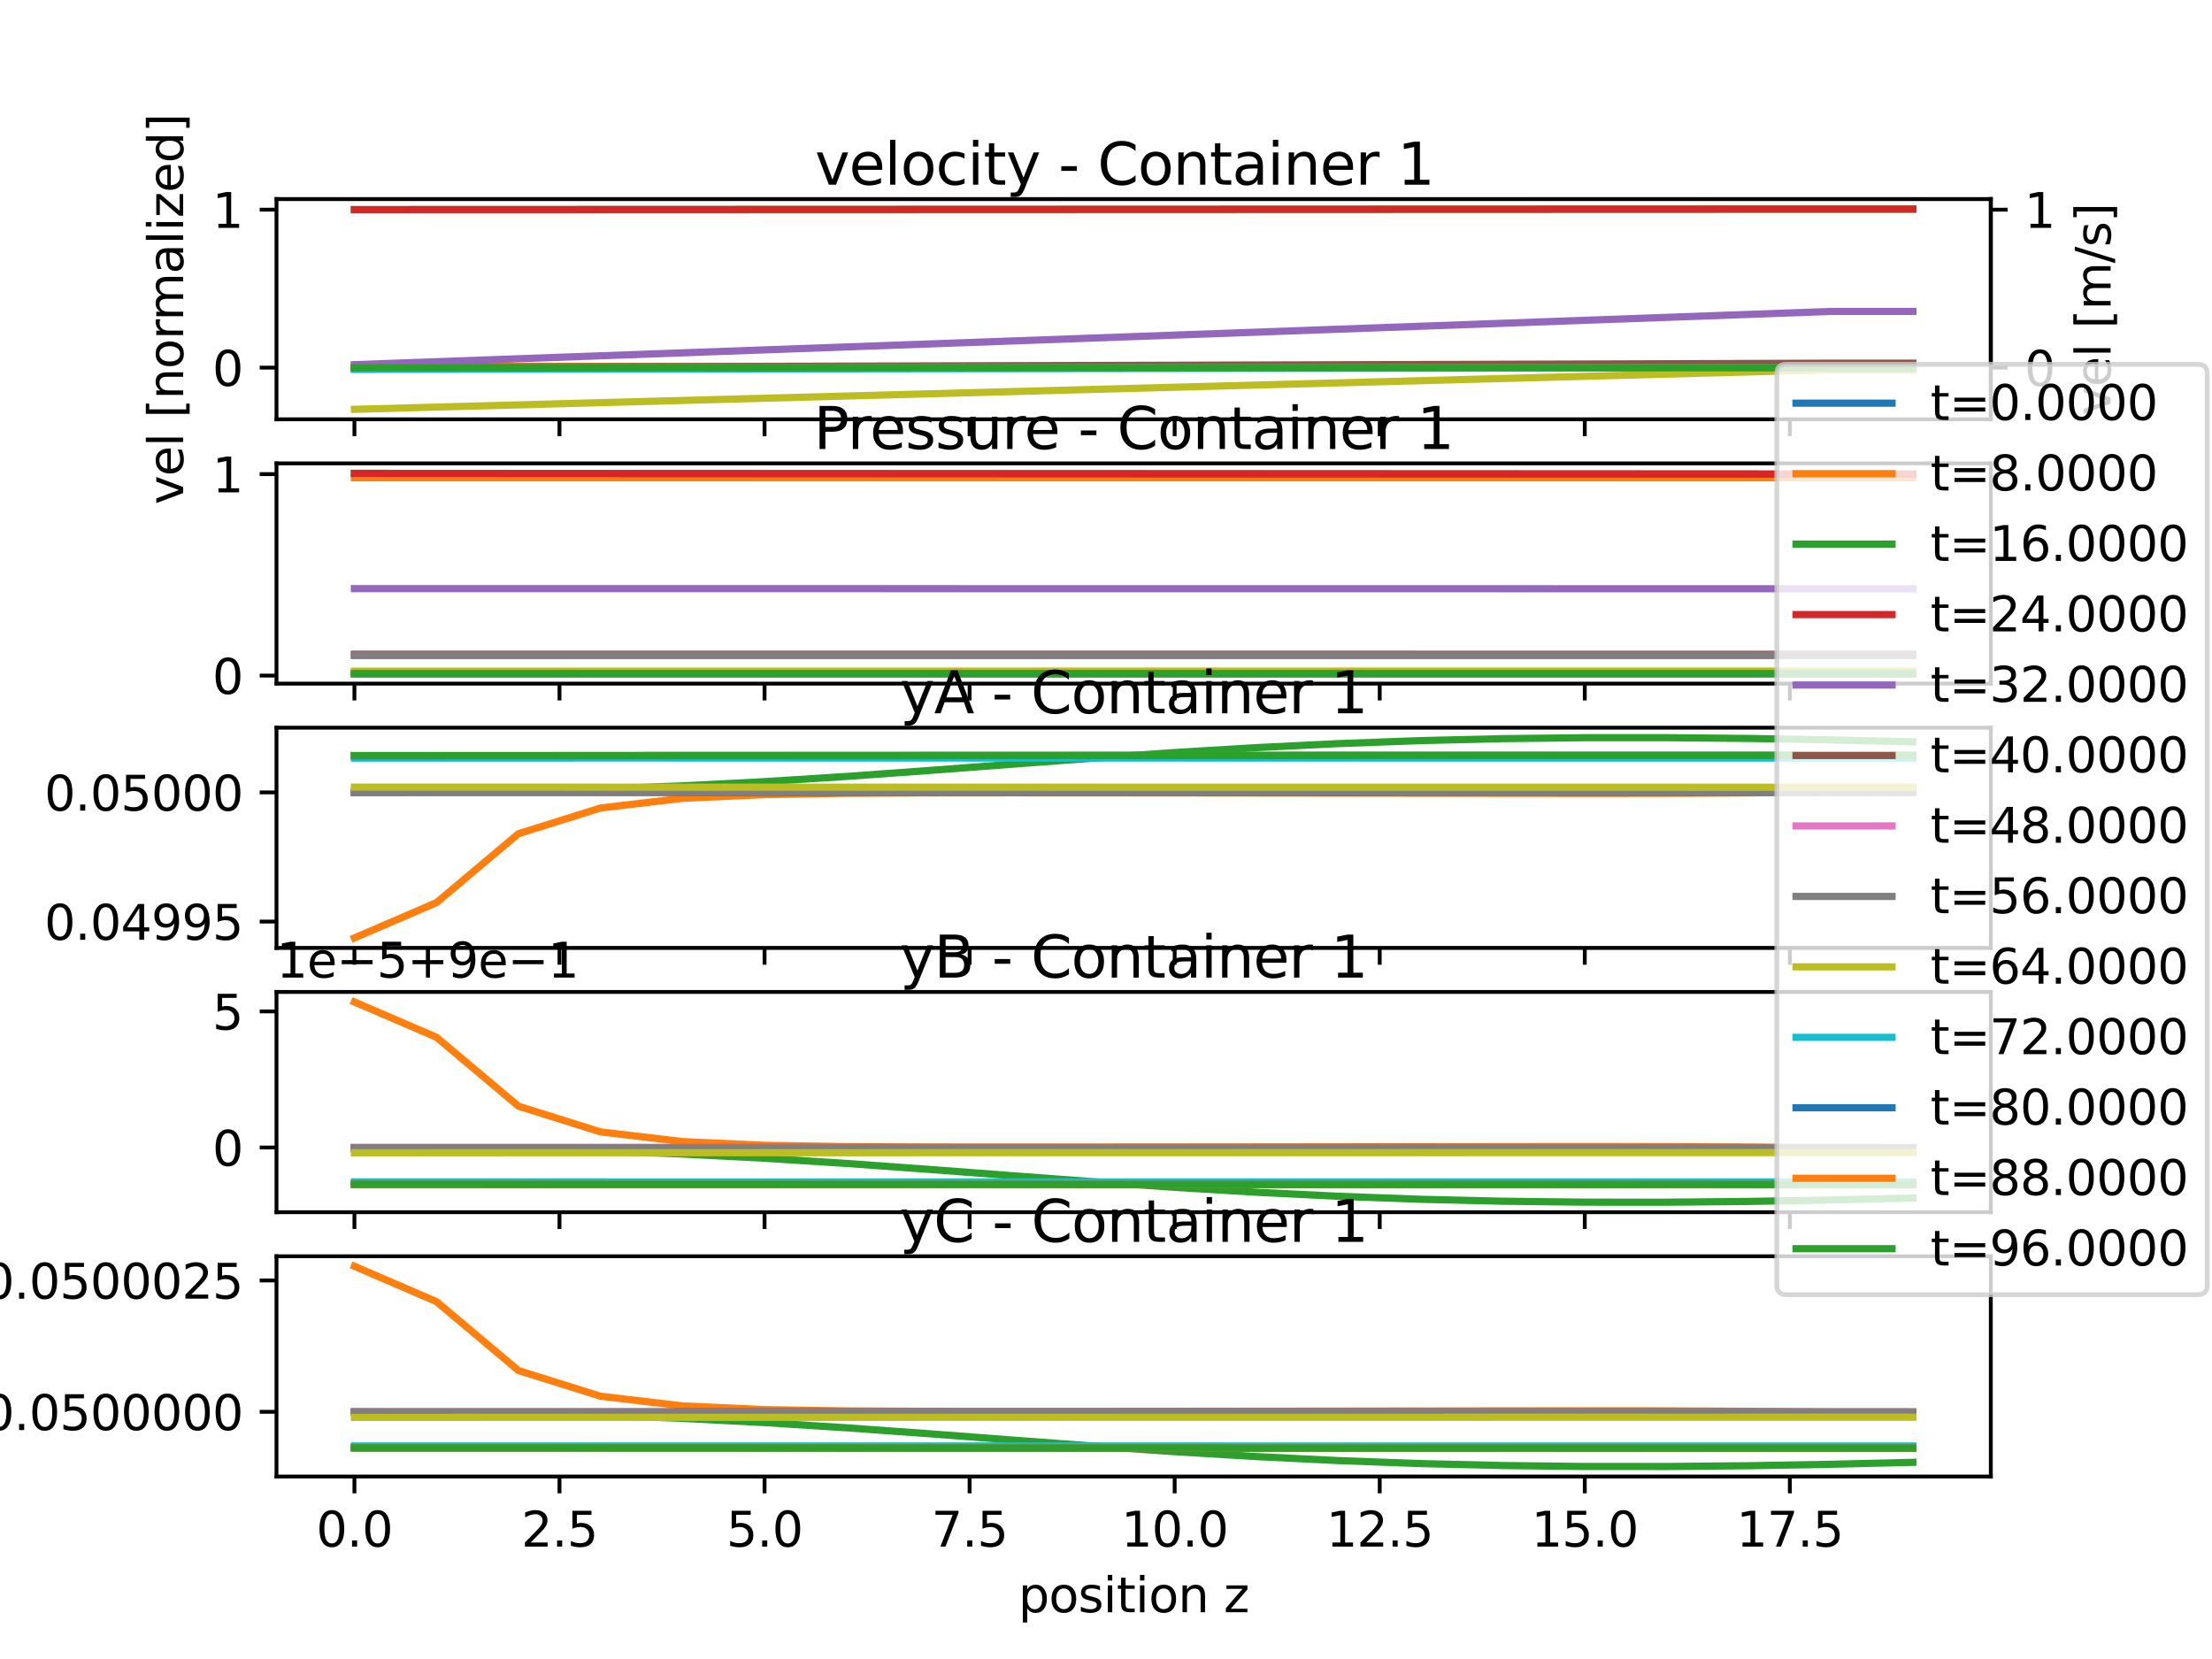 <?xml version="1.0" encoding="utf-8" standalone="no"?>
<!DOCTYPE svg PUBLIC "-//W3C//DTD SVG 1.1//EN"
  "http://www.w3.org/Graphics/SVG/1.1/DTD/svg11.dtd">
<svg xmlns:xlink="http://www.w3.org/1999/xlink" width="460.8pt" height="345.6pt" viewBox="0 0 460.8 345.6" xmlns="http://www.w3.org/2000/svg" version="1.1">
 <defs>
  <style type="text/css">*{stroke-linejoin: round; stroke-linecap: butt}</style>
 </defs>
 <g id="figure_1">
  <g id="patch_1">
   <path d="M 0 345.6 
L 460.8 345.6 
L 460.8 0 
L 0 0 
z
" style="fill: #ffffff"/>
  </g>
  <g id="axes_1">
   <g id="patch_2">
    <path d="M 57.6 87.353 
L 414.72 87.353 
L 414.72 41.472 
L 57.6 41.472 
z
" style="fill: #ffffff"/>
   </g>
   <g id="axes_2">
    <g id="patch_3">
     <path d="M 414.72 87.353 
L 414.72 87.353 
L 414.72 41.472 
L 414.72 41.472 
z
" style="fill: #ffffff"/>
    </g>
    <g id="matplotlib.axis_1"/>
    <g id="matplotlib.axis_2">
     <g id="ytick_1">
      <g id="line2d_1">
       <defs>
        <path id="mbe3ca738b9" d="M 0 0 
L 3.5 0 
" style="stroke: #000000; stroke-width: 0.8"/>
       </defs>
       <g>
        <use xlink:href="#mbe3ca738b9" x="414.72" y="76.58" style="stroke: #000000; stroke-width: 0.8"/>
       </g>
      </g>
      <g id="text_1">
       <!-- 0 -->
       <g transform="translate(421.72 80.379)scale(0.1 -0.1)">
        <defs>
         <path id="DejaVuSans-30" d="M 2034 4250 
Q 1547 4250 1301 3770 
Q 1056 3291 1056 2328 
Q 1056 1369 1301 889 
Q 1547 409 2034 409 
Q 2525 409 2770 889 
Q 3016 1369 3016 2328 
Q 3016 3291 2770 3770 
Q 2525 4250 2034 4250 
z
M 2034 4750 
Q 2819 4750 3233 4129 
Q 3647 3509 3647 2328 
Q 3647 1150 3233 529 
Q 2819 -91 2034 -91 
Q 1250 -91 836 529 
Q 422 1150 422 2328 
Q 422 3509 836 4129 
Q 1250 4750 2034 4750 
z
" transform="scale(0.016)"/>
        </defs>
        <use xlink:href="#DejaVuSans-30"/>
       </g>
      </g>
     </g>
     <g id="ytick_2">
      <g id="line2d_2">
       <g>
        <use xlink:href="#mbe3ca738b9" x="414.72" y="43.674" style="stroke: #000000; stroke-width: 0.8"/>
       </g>
      </g>
      <g id="text_2">
       <!-- 1 -->
       <g transform="translate(421.72 47.473)scale(0.1 -0.1)">
        <defs>
         <path id="DejaVuSans-31" d="M 794 531 
L 1825 531 
L 1825 4091 
L 703 3866 
L 703 4441 
L 1819 4666 
L 2450 4666 
L 2450 531 
L 3481 531 
L 3481 0 
L 794 0 
L 794 531 
z
" transform="scale(0.016)"/>
        </defs>
        <use xlink:href="#DejaVuSans-31"/>
       </g>
      </g>
     </g>
     <g id="text_3">
      <!-- vel [m/s] -->
      <g transform="translate(439.681 86.488)rotate(-90)scale(0.1 -0.1)">
       <defs>
        <path id="DejaVuSans-76" d="M 191 3500 
L 800 3500 
L 1894 563 
L 2988 3500 
L 3597 3500 
L 2284 0 
L 1503 0 
L 191 3500 
z
" transform="scale(0.016)"/>
        <path id="DejaVuSans-65" d="M 3597 1894 
L 3597 1613 
L 953 1613 
Q 991 1019 1311 708 
Q 1631 397 2203 397 
Q 2534 397 2845 478 
Q 3156 559 3463 722 
L 3463 178 
Q 3153 47 2828 -22 
Q 2503 -91 2169 -91 
Q 1331 -91 842 396 
Q 353 884 353 1716 
Q 353 2575 817 3079 
Q 1281 3584 2069 3584 
Q 2775 3584 3186 3129 
Q 3597 2675 3597 1894 
z
M 3022 2063 
Q 3016 2534 2758 2815 
Q 2500 3097 2075 3097 
Q 1594 3097 1305 2825 
Q 1016 2553 972 2059 
L 3022 2063 
z
" transform="scale(0.016)"/>
        <path id="DejaVuSans-6c" d="M 603 4863 
L 1178 4863 
L 1178 0 
L 603 0 
L 603 4863 
z
" transform="scale(0.016)"/>
        <path id="DejaVuSans-20" transform="scale(0.016)"/>
        <path id="DejaVuSans-5b" d="M 550 4863 
L 1875 4863 
L 1875 4416 
L 1125 4416 
L 1125 -397 
L 1875 -397 
L 1875 -844 
L 550 -844 
L 550 4863 
z
" transform="scale(0.016)"/>
        <path id="DejaVuSans-6d" d="M 3328 2828 
Q 3544 3216 3844 3400 
Q 4144 3584 4550 3584 
Q 5097 3584 5394 3201 
Q 5691 2819 5691 2113 
L 5691 0 
L 5113 0 
L 5113 2094 
Q 5113 2597 4934 2840 
Q 4756 3084 4391 3084 
Q 3944 3084 3684 2787 
Q 3425 2491 3425 1978 
L 3425 0 
L 2847 0 
L 2847 2094 
Q 2847 2600 2669 2842 
Q 2491 3084 2119 3084 
Q 1678 3084 1418 2786 
Q 1159 2488 1159 1978 
L 1159 0 
L 581 0 
L 581 3500 
L 1159 3500 
L 1159 2956 
Q 1356 3278 1631 3431 
Q 1906 3584 2284 3584 
Q 2666 3584 2933 3390 
Q 3200 3197 3328 2828 
z
" transform="scale(0.016)"/>
        <path id="DejaVuSans-2f" d="M 1625 4666 
L 2156 4666 
L 531 -594 
L 0 -594 
L 1625 4666 
z
" transform="scale(0.016)"/>
        <path id="DejaVuSans-73" d="M 2834 3397 
L 2834 2853 
Q 2591 2978 2328 3040 
Q 2066 3103 1784 3103 
Q 1356 3103 1142 2972 
Q 928 2841 928 2578 
Q 928 2378 1081 2264 
Q 1234 2150 1697 2047 
L 1894 2003 
Q 2506 1872 2764 1633 
Q 3022 1394 3022 966 
Q 3022 478 2636 193 
Q 2250 -91 1575 -91 
Q 1294 -91 989 -36 
Q 684 19 347 128 
L 347 722 
Q 666 556 975 473 
Q 1284 391 1588 391 
Q 1994 391 2212 530 
Q 2431 669 2431 922 
Q 2431 1156 2273 1281 
Q 2116 1406 1581 1522 
L 1381 1569 
Q 847 1681 609 1914 
Q 372 2147 372 2553 
Q 372 3047 722 3315 
Q 1072 3584 1716 3584 
Q 2034 3584 2315 3537 
Q 2597 3491 2834 3397 
z
" transform="scale(0.016)"/>
        <path id="DejaVuSans-5d" d="M 1947 4863 
L 1947 -844 
L 622 -844 
L 622 -397 
L 1369 -397 
L 1369 4416 
L 622 4416 
L 622 4863 
L 1947 4863 
z
" transform="scale(0.016)"/>
       </defs>
       <use xlink:href="#DejaVuSans-76"/>
       <use xlink:href="#DejaVuSans-65" x="59.18"/>
       <use xlink:href="#DejaVuSans-6c" x="120.703"/>
       <use xlink:href="#DejaVuSans-20" x="148.486"/>
       <use xlink:href="#DejaVuSans-5b" x="180.273"/>
       <use xlink:href="#DejaVuSans-6d" x="219.287"/>
       <use xlink:href="#DejaVuSans-2f" x="316.699"/>
       <use xlink:href="#DejaVuSans-73" x="350.391"/>
       <use xlink:href="#DejaVuSans-5d" x="402.49"/>
      </g>
     </g>
    </g>
    <g id="patch_4">
     <path d="M 414.72 87.353 
L 414.72 41.472 
" style="fill: none; stroke: #000000; stroke-width: 0.8; stroke-linejoin: miter; stroke-linecap: square"/>
    </g>
   </g>
   <g id="matplotlib.axis_3">
    <g id="xtick_1">
     <g id="line2d_3">
      <defs>
       <path id="m6f5551ac16" d="M 0 0 
L 0 3.5 
" style="stroke: #000000; stroke-width: 0.8"/>
      </defs>
      <g>
       <use xlink:href="#m6f5551ac16" x="73.833" y="87.353" style="stroke: #000000; stroke-width: 0.8"/>
      </g>
     </g>
    </g>
    <g id="xtick_2">
     <g id="line2d_4">
      <g>
       <use xlink:href="#m6f5551ac16" x="116.55" y="87.353" style="stroke: #000000; stroke-width: 0.8"/>
      </g>
     </g>
    </g>
    <g id="xtick_3">
     <g id="line2d_5">
      <g>
       <use xlink:href="#m6f5551ac16" x="159.268" y="87.353" style="stroke: #000000; stroke-width: 0.8"/>
      </g>
     </g>
    </g>
    <g id="xtick_4">
     <g id="line2d_6">
      <g>
       <use xlink:href="#m6f5551ac16" x="201.986" y="87.353" style="stroke: #000000; stroke-width: 0.8"/>
      </g>
     </g>
    </g>
    <g id="xtick_5">
     <g id="line2d_7">
      <g>
       <use xlink:href="#m6f5551ac16" x="244.704" y="87.353" style="stroke: #000000; stroke-width: 0.8"/>
      </g>
     </g>
    </g>
    <g id="xtick_6">
     <g id="line2d_8">
      <g>
       <use xlink:href="#m6f5551ac16" x="287.421" y="87.353" style="stroke: #000000; stroke-width: 0.8"/>
      </g>
     </g>
    </g>
    <g id="xtick_7">
     <g id="line2d_9">
      <g>
       <use xlink:href="#m6f5551ac16" x="330.139" y="87.353" style="stroke: #000000; stroke-width: 0.8"/>
      </g>
     </g>
    </g>
    <g id="xtick_8">
     <g id="line2d_10">
      <g>
       <use xlink:href="#m6f5551ac16" x="372.857" y="87.353" style="stroke: #000000; stroke-width: 0.8"/>
      </g>
     </g>
    </g>
   </g>
   <g id="matplotlib.axis_4">
    <g id="ytick_3">
     <g id="line2d_11">
      <defs>
       <path id="m46540afbde" d="M 0 0 
L -3.5 0 
" style="stroke: #000000; stroke-width: 0.8"/>
      </defs>
      <g>
       <use xlink:href="#m46540afbde" x="57.6" y="76.58" style="stroke: #000000; stroke-width: 0.8"/>
      </g>
     </g>
     <g id="text_4">
      <!-- 0 -->
      <g transform="translate(44.237 80.379)scale(0.1 -0.1)">
       <use xlink:href="#DejaVuSans-30"/>
      </g>
     </g>
    </g>
    <g id="ytick_4">
     <g id="line2d_12">
      <g>
       <use xlink:href="#m46540afbde" x="57.6" y="43.674" style="stroke: #000000; stroke-width: 0.8"/>
      </g>
     </g>
     <g id="text_5">
      <!-- 1 -->
      <g transform="translate(44.237 47.473)scale(0.1 -0.1)">
       <use xlink:href="#DejaVuSans-31"/>
      </g>
     </g>
    </g>
    <g id="text_6">
     <!-- vel [normalized] -->
     <g transform="translate(38.158 105.112)rotate(-90)scale(0.1 -0.1)">
      <defs>
       <path id="DejaVuSans-6e" d="M 3513 2113 
L 3513 0 
L 2938 0 
L 2938 2094 
Q 2938 2591 2744 2837 
Q 2550 3084 2163 3084 
Q 1697 3084 1428 2787 
Q 1159 2491 1159 1978 
L 1159 0 
L 581 0 
L 581 3500 
L 1159 3500 
L 1159 2956 
Q 1366 3272 1645 3428 
Q 1925 3584 2291 3584 
Q 2894 3584 3203 3211 
Q 3513 2838 3513 2113 
z
" transform="scale(0.016)"/>
       <path id="DejaVuSans-6f" d="M 1959 3097 
Q 1497 3097 1228 2736 
Q 959 2375 959 1747 
Q 959 1119 1226 758 
Q 1494 397 1959 397 
Q 2419 397 2687 759 
Q 2956 1122 2956 1747 
Q 2956 2369 2687 2733 
Q 2419 3097 1959 3097 
z
M 1959 3584 
Q 2709 3584 3137 3096 
Q 3566 2609 3566 1747 
Q 3566 888 3137 398 
Q 2709 -91 1959 -91 
Q 1206 -91 779 398 
Q 353 888 353 1747 
Q 353 2609 779 3096 
Q 1206 3584 1959 3584 
z
" transform="scale(0.016)"/>
       <path id="DejaVuSans-72" d="M 2631 2963 
Q 2534 3019 2420 3045 
Q 2306 3072 2169 3072 
Q 1681 3072 1420 2755 
Q 1159 2438 1159 1844 
L 1159 0 
L 581 0 
L 581 3500 
L 1159 3500 
L 1159 2956 
Q 1341 3275 1631 3429 
Q 1922 3584 2338 3584 
Q 2397 3584 2469 3576 
Q 2541 3569 2628 3553 
L 2631 2963 
z
" transform="scale(0.016)"/>
       <path id="DejaVuSans-61" d="M 2194 1759 
Q 1497 1759 1228 1600 
Q 959 1441 959 1056 
Q 959 750 1161 570 
Q 1363 391 1709 391 
Q 2188 391 2477 730 
Q 2766 1069 2766 1631 
L 2766 1759 
L 2194 1759 
z
M 3341 1997 
L 3341 0 
L 2766 0 
L 2766 531 
Q 2569 213 2275 61 
Q 1981 -91 1556 -91 
Q 1019 -91 701 211 
Q 384 513 384 1019 
Q 384 1609 779 1909 
Q 1175 2209 1959 2209 
L 2766 2209 
L 2766 2266 
Q 2766 2663 2505 2880 
Q 2244 3097 1772 3097 
Q 1472 3097 1187 3025 
Q 903 2953 641 2809 
L 641 3341 
Q 956 3463 1253 3523 
Q 1550 3584 1831 3584 
Q 2591 3584 2966 3190 
Q 3341 2797 3341 1997 
z
" transform="scale(0.016)"/>
       <path id="DejaVuSans-69" d="M 603 3500 
L 1178 3500 
L 1178 0 
L 603 0 
L 603 3500 
z
M 603 4863 
L 1178 4863 
L 1178 4134 
L 603 4134 
L 603 4863 
z
" transform="scale(0.016)"/>
       <path id="DejaVuSans-7a" d="M 353 3500 
L 3084 3500 
L 3084 2975 
L 922 459 
L 3084 459 
L 3084 0 
L 275 0 
L 275 525 
L 2438 3041 
L 353 3041 
L 353 3500 
z
" transform="scale(0.016)"/>
       <path id="DejaVuSans-64" d="M 2906 2969 
L 2906 4863 
L 3481 4863 
L 3481 0 
L 2906 0 
L 2906 525 
Q 2725 213 2448 61 
Q 2172 -91 1784 -91 
Q 1150 -91 751 415 
Q 353 922 353 1747 
Q 353 2572 751 3078 
Q 1150 3584 1784 3584 
Q 2172 3584 2448 3432 
Q 2725 3281 2906 2969 
z
M 947 1747 
Q 947 1113 1208 752 
Q 1469 391 1925 391 
Q 2381 391 2643 752 
Q 2906 1113 2906 1747 
Q 2906 2381 2643 2742 
Q 2381 3103 1925 3103 
Q 1469 3103 1208 2742 
Q 947 2381 947 1747 
z
" transform="scale(0.016)"/>
      </defs>
      <use xlink:href="#DejaVuSans-76"/>
      <use xlink:href="#DejaVuSans-65" x="59.18"/>
      <use xlink:href="#DejaVuSans-6c" x="120.703"/>
      <use xlink:href="#DejaVuSans-20" x="148.486"/>
      <use xlink:href="#DejaVuSans-5b" x="180.273"/>
      <use xlink:href="#DejaVuSans-6e" x="219.287"/>
      <use xlink:href="#DejaVuSans-6f" x="282.666"/>
      <use xlink:href="#DejaVuSans-72" x="343.848"/>
      <use xlink:href="#DejaVuSans-6d" x="383.211"/>
      <use xlink:href="#DejaVuSans-61" x="480.623"/>
      <use xlink:href="#DejaVuSans-6c" x="541.902"/>
      <use xlink:href="#DejaVuSans-69" x="569.686"/>
      <use xlink:href="#DejaVuSans-7a" x="597.469"/>
      <use xlink:href="#DejaVuSans-65" x="649.959"/>
      <use xlink:href="#DejaVuSans-64" x="711.482"/>
      <use xlink:href="#DejaVuSans-5d" x="774.959"/>
     </g>
    </g>
   </g>
   <g id="line2d_13">
    <path d="M 73.833 76.58 
L 90.92 76.58 
L 108.007 76.58 
L 125.094 76.58 
L 142.181 76.58 
L 159.268 76.58 
L 176.355 76.58 
L 193.442 76.58 
L 210.529 76.58 
L 227.616 76.58 
L 244.704 76.58 
L 261.791 76.58 
L 278.878 76.58 
L 295.965 76.58 
L 313.052 76.58 
L 330.139 76.58 
L 347.226 76.58 
L 364.313 76.58 
L 381.4 76.58 
L 398.487 76.58 
" clip-path="url(#p2f99772ad6)" style="fill: none; stroke: #1f77b4; stroke-width: 1.5; stroke-linecap: square"/>
   </g>
   <g id="line2d_14">
    <path d="M 73.833 76.279 
L 90.92 76.295 
L 108.007 76.311 
L 125.094 76.327 
L 142.181 76.342 
L 159.268 76.358 
L 176.355 76.374 
L 193.442 76.39 
L 210.529 76.405 
L 227.616 76.421 
L 244.704 76.437 
L 261.791 76.453 
L 278.878 76.469 
L 295.965 76.485 
L 313.052 76.5 
L 330.139 76.516 
L 347.226 76.532 
L 364.313 76.548 
L 381.4 76.564 
L 398.487 76.564 
" clip-path="url(#p2f99772ad6)" style="fill: none; stroke: #ff7f0e; stroke-width: 1.5; stroke-linecap: square"/>
   </g>
   <g id="line2d_15">
    <path d="M 73.833 43.671 
L 90.92 43.664 
L 108.007 43.658 
L 125.094 43.652 
L 142.181 43.646 
L 159.268 43.639 
L 176.355 43.633 
L 193.442 43.627 
L 210.529 43.621 
L 227.616 43.614 
L 244.704 43.608 
L 261.791 43.602 
L 278.878 43.595 
L 295.965 43.589 
L 313.052 43.583 
L 330.139 43.576 
L 347.226 43.57 
L 364.313 43.564 
L 381.4 43.558 
L 398.487 43.558 
" clip-path="url(#p2f99772ad6)" style="fill: none; stroke: #2ca02c; stroke-width: 1.5; stroke-linecap: square"/>
   </g>
   <g id="line2d_16">
    <path d="M 73.833 43.671 
L 90.92 43.664 
L 108.007 43.658 
L 125.094 43.652 
L 142.181 43.646 
L 159.268 43.639 
L 176.355 43.633 
L 193.442 43.627 
L 210.529 43.621 
L 227.616 43.614 
L 244.704 43.608 
L 261.791 43.602 
L 278.878 43.595 
L 295.965 43.589 
L 313.052 43.583 
L 330.139 43.576 
L 347.226 43.57 
L 364.313 43.564 
L 381.4 43.558 
L 398.487 43.558 
" clip-path="url(#p2f99772ad6)" style="fill: none; stroke: #d62728; stroke-width: 1.5; stroke-linecap: square"/>
   </g>
   <g id="line2d_17">
    <path d="M 73.833 75.964 
L 90.92 75.349 
L 108.007 74.733 
L 125.094 74.118 
L 142.181 73.502 
L 159.268 72.887 
L 176.355 72.271 
L 193.442 71.656 
L 210.529 71.04 
L 227.616 70.424 
L 244.704 69.808 
L 261.791 69.192 
L 278.878 68.576 
L 295.965 67.96 
L 313.052 67.343 
L 330.139 66.727 
L 347.226 66.11 
L 364.313 65.494 
L 381.4 64.877 
L 398.487 64.877 
" clip-path="url(#p2f99772ad6)" style="fill: none; stroke: #9467bd; stroke-width: 1.5; stroke-linecap: square"/>
   </g>
   <g id="line2d_18">
    <path d="M 73.833 76.536 
L 90.92 76.493 
L 108.007 76.449 
L 125.094 76.405 
L 142.181 76.361 
L 159.268 76.316 
L 176.355 76.271 
L 193.442 76.225 
L 210.529 76.179 
L 227.616 76.132 
L 244.704 76.084 
L 261.791 76.035 
L 278.878 75.985 
L 295.965 75.934 
L 313.052 75.882 
L 330.139 75.828 
L 347.226 75.773 
L 364.313 75.716 
L 381.4 75.658 
L 398.487 75.658 
" clip-path="url(#p2f99772ad6)" style="fill: none; stroke: #8c564b; stroke-width: 1.5; stroke-linecap: square"/>
   </g>
   <g id="line2d_19">
    <path d="M 73.833 76.577 
L 90.92 76.574 
L 108.007 76.571 
L 125.094 76.568 
L 142.181 76.566 
L 159.268 76.563 
L 176.355 76.56 
L 193.442 76.558 
L 210.529 76.555 
L 227.616 76.552 
L 244.704 76.55 
L 261.791 76.548 
L 278.878 76.546 
L 295.965 76.544 
L 313.052 76.542 
L 330.139 76.54 
L 347.226 76.538 
L 364.313 76.537 
L 381.4 76.536 
L 398.487 76.536 
" clip-path="url(#p2f99772ad6)" style="fill: none; stroke: #e377c2; stroke-width: 1.5; stroke-linecap: square"/>
   </g>
   <g id="line2d_20">
    <path d="M 73.833 76.582 
L 90.92 76.584 
L 108.007 76.587 
L 125.094 76.589 
L 142.181 76.591 
L 159.268 76.594 
L 176.355 76.596 
L 193.442 76.598 
L 210.529 76.6 
L 227.616 76.602 
L 244.704 76.604 
L 261.791 76.606 
L 278.878 76.607 
L 295.965 76.609 
L 313.052 76.61 
L 330.139 76.612 
L 347.226 76.613 
L 364.313 76.614 
L 381.4 76.615 
L 398.487 76.615 
" clip-path="url(#p2f99772ad6)" style="fill: none; stroke: #7f7f7f; stroke-width: 1.5; stroke-linecap: square"/>
   </g>
   <g id="line2d_21">
    <path d="M 73.833 85.268 
L 90.92 84.805 
L 108.007 84.343 
L 125.094 83.881 
L 142.181 83.421 
L 159.268 82.961 
L 176.355 82.502 
L 193.442 82.043 
L 210.529 81.585 
L 227.616 81.128 
L 244.704 80.672 
L 261.791 80.215 
L 278.878 79.76 
L 295.965 79.305 
L 313.052 78.85 
L 330.139 78.396 
L 347.226 77.942 
L 364.313 77.488 
L 381.4 77.034 
L 398.487 77.034 
" clip-path="url(#p2f99772ad6)" style="fill: none; stroke: #bcbd22; stroke-width: 1.5; stroke-linecap: square"/>
   </g>
   <g id="line2d_22">
    <path d="M 73.833 76.959 
L 90.92 76.935 
L 108.007 76.912 
L 125.094 76.892 
L 142.181 76.872 
L 159.268 76.852 
L 176.355 76.833 
L 193.442 76.814 
L 210.529 76.795 
L 227.616 76.776 
L 244.704 76.757 
L 261.791 76.738 
L 278.878 76.719 
L 295.965 76.699 
L 313.052 76.679 
L 330.139 76.66 
L 347.226 76.64 
L 364.313 76.62 
L 381.4 76.6 
L 398.487 76.6 
" clip-path="url(#p2f99772ad6)" style="fill: none; stroke: #17becf; stroke-width: 1.5; stroke-linecap: square"/>
   </g>
   <g id="line2d_23">
    <path d="M 73.833 76.59 
L 90.92 76.59 
L 108.007 76.589 
L 125.094 76.589 
L 142.181 76.588 
L 159.268 76.588 
L 176.355 76.587 
L 193.442 76.586 
L 210.529 76.586 
L 227.616 76.585 
L 244.704 76.585 
L 261.791 76.584 
L 278.878 76.584 
L 295.965 76.583 
L 313.052 76.583 
L 330.139 76.582 
L 347.226 76.581 
L 364.313 76.581 
L 381.4 76.58 
L 398.487 76.58 
" clip-path="url(#p2f99772ad6)" style="fill: none; stroke: #1f77b4; stroke-width: 1.5; stroke-linecap: square"/>
   </g>
   <g id="line2d_24">
    <path d="M 73.833 76.58 
L 90.92 76.58 
L 108.007 76.58 
L 125.094 76.58 
L 142.181 76.58 
L 159.268 76.58 
L 176.355 76.58 
L 193.442 76.58 
L 210.529 76.58 
L 227.616 76.58 
L 244.704 76.58 
L 261.791 76.58 
L 278.878 76.58 
L 295.965 76.58 
L 313.052 76.58 
L 330.139 76.58 
L 347.226 76.58 
L 364.313 76.58 
L 381.4 76.58 
L 398.487 76.58 
" clip-path="url(#p2f99772ad6)" style="fill: none; stroke: #ff7f0e; stroke-width: 1.5; stroke-linecap: square"/>
   </g>
   <g id="line2d_25">
    <path d="M 73.833 76.58 
L 90.92 76.58 
L 108.007 76.58 
L 125.094 76.58 
L 142.181 76.58 
L 159.268 76.58 
L 176.355 76.58 
L 193.442 76.58 
L 210.529 76.58 
L 227.616 76.58 
L 244.704 76.58 
L 261.791 76.58 
L 278.878 76.58 
L 295.965 76.58 
L 313.052 76.58 
L 330.139 76.58 
L 347.226 76.58 
L 364.313 76.58 
L 381.4 76.58 
L 398.487 76.58 
" clip-path="url(#p2f99772ad6)" style="fill: none; stroke: #2ca02c; stroke-width: 1.5; stroke-linecap: square"/>
   </g>
   <g id="patch_5">
    <path d="M 57.6 87.353 
L 57.6 41.472 
" style="fill: none; stroke: #000000; stroke-width: 0.8; stroke-linejoin: miter; stroke-linecap: square"/>
   </g>
   <g id="patch_6">
    <path d="M 414.72 87.353 
L 414.72 41.472 
" style="fill: none; stroke: #000000; stroke-width: 0.8; stroke-linejoin: miter; stroke-linecap: square"/>
   </g>
   <g id="patch_7">
    <path d="M 57.6 87.353 
L 414.72 87.353 
" style="fill: none; stroke: #000000; stroke-width: 0.8; stroke-linejoin: miter; stroke-linecap: square"/>
   </g>
   <g id="patch_8">
    <path d="M 57.6 41.472 
L 414.72 41.472 
" style="fill: none; stroke: #000000; stroke-width: 0.8; stroke-linejoin: miter; stroke-linecap: square"/>
   </g>
   <g id="text_7">
    <!-- velocity - Container 1  -->
    <g transform="translate(169.779 38.472)scale(0.12 -0.12)">
     <defs>
      <path id="DejaVuSans-63" d="M 3122 3366 
L 3122 2828 
Q 2878 2963 2633 3030 
Q 2388 3097 2138 3097 
Q 1578 3097 1268 2742 
Q 959 2388 959 1747 
Q 959 1106 1268 751 
Q 1578 397 2138 397 
Q 2388 397 2633 464 
Q 2878 531 3122 666 
L 3122 134 
Q 2881 22 2623 -34 
Q 2366 -91 2075 -91 
Q 1284 -91 818 406 
Q 353 903 353 1747 
Q 353 2603 823 3093 
Q 1294 3584 2113 3584 
Q 2378 3584 2631 3529 
Q 2884 3475 3122 3366 
z
" transform="scale(0.016)"/>
      <path id="DejaVuSans-74" d="M 1172 4494 
L 1172 3500 
L 2356 3500 
L 2356 3053 
L 1172 3053 
L 1172 1153 
Q 1172 725 1289 603 
Q 1406 481 1766 481 
L 2356 481 
L 2356 0 
L 1766 0 
Q 1100 0 847 248 
Q 594 497 594 1153 
L 594 3053 
L 172 3053 
L 172 3500 
L 594 3500 
L 594 4494 
L 1172 4494 
z
" transform="scale(0.016)"/>
      <path id="DejaVuSans-79" d="M 2059 -325 
Q 1816 -950 1584 -1140 
Q 1353 -1331 966 -1331 
L 506 -1331 
L 506 -850 
L 844 -850 
Q 1081 -850 1212 -737 
Q 1344 -625 1503 -206 
L 1606 56 
L 191 3500 
L 800 3500 
L 1894 763 
L 2988 3500 
L 3597 3500 
L 2059 -325 
z
" transform="scale(0.016)"/>
      <path id="DejaVuSans-2d" d="M 313 2009 
L 1997 2009 
L 1997 1497 
L 313 1497 
L 313 2009 
z
" transform="scale(0.016)"/>
      <path id="DejaVuSans-43" d="M 4122 4306 
L 4122 3641 
Q 3803 3938 3442 4084 
Q 3081 4231 2675 4231 
Q 1875 4231 1450 3742 
Q 1025 3253 1025 2328 
Q 1025 1406 1450 917 
Q 1875 428 2675 428 
Q 3081 428 3442 575 
Q 3803 722 4122 1019 
L 4122 359 
Q 3791 134 3420 21 
Q 3050 -91 2638 -91 
Q 1578 -91 968 557 
Q 359 1206 359 2328 
Q 359 3453 968 4101 
Q 1578 4750 2638 4750 
Q 3056 4750 3426 4639 
Q 3797 4528 4122 4306 
z
" transform="scale(0.016)"/>
     </defs>
     <use xlink:href="#DejaVuSans-76"/>
     <use xlink:href="#DejaVuSans-65" x="59.18"/>
     <use xlink:href="#DejaVuSans-6c" x="120.703"/>
     <use xlink:href="#DejaVuSans-6f" x="148.486"/>
     <use xlink:href="#DejaVuSans-63" x="209.668"/>
     <use xlink:href="#DejaVuSans-69" x="264.648"/>
     <use xlink:href="#DejaVuSans-74" x="292.432"/>
     <use xlink:href="#DejaVuSans-79" x="331.641"/>
     <use xlink:href="#DejaVuSans-20" x="390.82"/>
     <use xlink:href="#DejaVuSans-2d" x="422.607"/>
     <use xlink:href="#DejaVuSans-20" x="458.691"/>
     <use xlink:href="#DejaVuSans-43" x="490.479"/>
     <use xlink:href="#DejaVuSans-6f" x="560.303"/>
     <use xlink:href="#DejaVuSans-6e" x="621.484"/>
     <use xlink:href="#DejaVuSans-74" x="684.863"/>
     <use xlink:href="#DejaVuSans-61" x="724.072"/>
     <use xlink:href="#DejaVuSans-69" x="785.352"/>
     <use xlink:href="#DejaVuSans-6e" x="813.135"/>
     <use xlink:href="#DejaVuSans-65" x="876.514"/>
     <use xlink:href="#DejaVuSans-72" x="938.037"/>
     <use xlink:href="#DejaVuSans-20" x="979.15"/>
     <use xlink:href="#DejaVuSans-31" x="1010.938"/>
     <use xlink:href="#DejaVuSans-20" x="1074.561"/>
    </g>
   </g>
  </g>
  <g id="axes_3">
   <g id="patch_9">
    <path d="M 57.6 142.411 
L 414.72 142.411 
L 414.72 96.53 
L 57.6 96.53 
z
" style="fill: #ffffff"/>
   </g>
   <g id="matplotlib.axis_5">
    <g id="xtick_9">
     <g id="line2d_26">
      <g>
       <use xlink:href="#m6f5551ac16" x="73.833" y="142.411" style="stroke: #000000; stroke-width: 0.8"/>
      </g>
     </g>
    </g>
    <g id="xtick_10">
     <g id="line2d_27">
      <g>
       <use xlink:href="#m6f5551ac16" x="116.55" y="142.411" style="stroke: #000000; stroke-width: 0.8"/>
      </g>
     </g>
    </g>
    <g id="xtick_11">
     <g id="line2d_28">
      <g>
       <use xlink:href="#m6f5551ac16" x="159.268" y="142.411" style="stroke: #000000; stroke-width: 0.8"/>
      </g>
     </g>
    </g>
    <g id="xtick_12">
     <g id="line2d_29">
      <g>
       <use xlink:href="#m6f5551ac16" x="201.986" y="142.411" style="stroke: #000000; stroke-width: 0.8"/>
      </g>
     </g>
    </g>
    <g id="xtick_13">
     <g id="line2d_30">
      <g>
       <use xlink:href="#m6f5551ac16" x="244.704" y="142.411" style="stroke: #000000; stroke-width: 0.8"/>
      </g>
     </g>
    </g>
    <g id="xtick_14">
     <g id="line2d_31">
      <g>
       <use xlink:href="#m6f5551ac16" x="287.421" y="142.411" style="stroke: #000000; stroke-width: 0.8"/>
      </g>
     </g>
    </g>
    <g id="xtick_15">
     <g id="line2d_32">
      <g>
       <use xlink:href="#m6f5551ac16" x="330.139" y="142.411" style="stroke: #000000; stroke-width: 0.8"/>
      </g>
     </g>
    </g>
    <g id="xtick_16">
     <g id="line2d_33">
      <g>
       <use xlink:href="#m6f5551ac16" x="372.857" y="142.411" style="stroke: #000000; stroke-width: 0.8"/>
      </g>
     </g>
    </g>
   </g>
   <g id="matplotlib.axis_6">
    <g id="ytick_5">
     <g id="line2d_34">
      <g>
       <use xlink:href="#m46540afbde" x="57.6" y="140.745" style="stroke: #000000; stroke-width: 0.8"/>
      </g>
     </g>
     <g id="text_8">
      <!-- 0 -->
      <g transform="translate(44.237 144.544)scale(0.1 -0.1)">
       <use xlink:href="#DejaVuSans-30"/>
      </g>
     </g>
    </g>
    <g id="ytick_6">
     <g id="line2d_35">
      <g>
       <use xlink:href="#m46540afbde" x="57.6" y="98.772" style="stroke: #000000; stroke-width: 0.8"/>
      </g>
     </g>
     <g id="text_9">
      <!-- 1 -->
      <g transform="translate(44.237 102.571)scale(0.1 -0.1)">
       <use xlink:href="#DejaVuSans-31"/>
      </g>
     </g>
    </g>
   </g>
   <g id="line2d_36">
    <path d="M 73.833 140.326 
L 90.92 140.326 
L 108.007 140.326 
L 125.094 140.326 
L 142.181 140.326 
L 159.268 140.326 
L 176.355 140.326 
L 193.442 140.326 
L 210.529 140.326 
L 227.616 140.326 
L 244.704 140.326 
L 261.791 140.326 
L 278.878 140.326 
L 295.965 140.326 
L 313.052 140.326 
L 330.139 140.326 
L 347.226 140.326 
L 364.313 140.326 
L 381.4 140.326 
L 398.487 140.326 
" clip-path="url(#p42610348f5)" style="fill: none; stroke: #1f77b4; stroke-width: 1.5; stroke-linecap: square"/>
   </g>
   <g id="line2d_37">
    <path d="M 73.833 99.531 
L 90.92 99.531 
L 108.007 99.531 
L 125.094 99.531 
L 142.181 99.531 
L 159.268 99.532 
L 176.355 99.532 
L 193.442 99.532 
L 210.529 99.532 
L 227.616 99.532 
L 244.704 99.532 
L 261.791 99.532 
L 278.878 99.532 
L 295.965 99.532 
L 313.052 99.532 
L 330.139 99.532 
L 347.226 99.532 
L 364.313 99.532 
L 381.4 99.532 
L 398.487 99.532 
" clip-path="url(#p42610348f5)" style="fill: none; stroke: #ff7f0e; stroke-width: 1.5; stroke-linecap: square"/>
   </g>
   <g id="line2d_38">
    <path d="M 73.833 98.615 
L 90.92 98.623 
L 108.007 98.631 
L 125.094 98.639 
L 142.181 98.647 
L 159.268 98.655 
L 176.355 98.663 
L 193.442 98.671 
L 210.529 98.679 
L 227.616 98.687 
L 244.704 98.695 
L 261.791 98.703 
L 278.878 98.711 
L 295.965 98.719 
L 313.052 98.727 
L 330.139 98.735 
L 347.226 98.744 
L 364.313 98.752 
L 381.4 98.76 
L 398.487 98.768 
" clip-path="url(#p42610348f5)" style="fill: none; stroke: #2ca02c; stroke-width: 1.5; stroke-linecap: square"/>
   </g>
   <g id="line2d_39">
    <path d="M 73.833 98.615 
L 90.92 98.623 
L 108.007 98.631 
L 125.094 98.639 
L 142.181 98.647 
L 159.268 98.655 
L 176.355 98.663 
L 193.442 98.671 
L 210.529 98.679 
L 227.616 98.687 
L 244.704 98.695 
L 261.791 98.703 
L 278.878 98.711 
L 295.965 98.719 
L 313.052 98.727 
L 330.139 98.735 
L 347.226 98.744 
L 364.313 98.752 
L 381.4 98.76 
L 398.487 98.768 
" clip-path="url(#p42610348f5)" style="fill: none; stroke: #d62728; stroke-width: 1.5; stroke-linecap: square"/>
   </g>
   <g id="line2d_40">
    <path d="M 73.833 122.624 
L 90.92 122.624 
L 108.007 122.625 
L 125.094 122.625 
L 142.181 122.626 
L 159.268 122.626 
L 176.355 122.627 
L 193.442 122.628 
L 210.529 122.63 
L 227.616 122.631 
L 244.704 122.632 
L 261.791 122.634 
L 278.878 122.636 
L 295.965 122.638 
L 313.052 122.64 
L 330.139 122.642 
L 347.226 122.644 
L 364.313 122.647 
L 381.4 122.65 
L 398.487 122.653 
" clip-path="url(#p42610348f5)" style="fill: none; stroke: #9467bd; stroke-width: 1.5; stroke-linecap: square"/>
   </g>
   <g id="line2d_41">
    <path d="M 73.833 136.292 
L 90.92 136.292 
L 108.007 136.292 
L 125.094 136.292 
L 142.181 136.292 
L 159.268 136.292 
L 176.355 136.292 
L 193.442 136.292 
L 210.529 136.292 
L 227.616 136.292 
L 244.704 136.292 
L 261.791 136.292 
L 278.878 136.292 
L 295.965 136.293 
L 313.052 136.293 
L 330.139 136.293 
L 347.226 136.293 
L 364.313 136.293 
L 381.4 136.293 
L 398.487 136.294 
" clip-path="url(#p42610348f5)" style="fill: none; stroke: #8c564b; stroke-width: 1.5; stroke-linecap: square"/>
   </g>
   <g id="line2d_42">
    <path d="M 73.833 136.542 
L 90.92 136.542 
L 108.007 136.542 
L 125.094 136.542 
L 142.181 136.542 
L 159.268 136.542 
L 176.355 136.542 
L 193.442 136.542 
L 210.529 136.542 
L 227.616 136.542 
L 244.704 136.542 
L 261.791 136.542 
L 278.878 136.542 
L 295.965 136.542 
L 313.052 136.542 
L 330.139 136.542 
L 347.226 136.542 
L 364.313 136.542 
L 381.4 136.542 
L 398.487 136.542 
" clip-path="url(#p42610348f5)" style="fill: none; stroke: #e377c2; stroke-width: 1.5; stroke-linecap: square"/>
   </g>
   <g id="line2d_43">
    <path d="M 73.833 136.548 
L 90.92 136.548 
L 108.007 136.548 
L 125.094 136.548 
L 142.181 136.548 
L 159.268 136.548 
L 176.355 136.548 
L 193.442 136.548 
L 210.529 136.548 
L 227.616 136.548 
L 244.704 136.548 
L 261.791 136.548 
L 278.878 136.548 
L 295.965 136.548 
L 313.052 136.548 
L 330.139 136.548 
L 347.226 136.548 
L 364.313 136.548 
L 381.4 136.548 
L 398.487 136.548 
" clip-path="url(#p42610348f5)" style="fill: none; stroke: #7f7f7f; stroke-width: 1.5; stroke-linecap: square"/>
   </g>
   <g id="line2d_44">
    <path d="M 73.833 139.813 
L 90.92 139.811 
L 108.007 139.809 
L 125.094 139.807 
L 142.181 139.805 
L 159.268 139.804 
L 176.355 139.802 
L 193.442 139.801 
L 210.529 139.799 
L 227.616 139.798 
L 244.704 139.797 
L 261.791 139.796 
L 278.878 139.795 
L 295.965 139.794 
L 313.052 139.794 
L 330.139 139.793 
L 347.226 139.793 
L 364.313 139.792 
L 381.4 139.792 
L 398.487 139.792 
" clip-path="url(#p42610348f5)" style="fill: none; stroke: #bcbd22; stroke-width: 1.5; stroke-linecap: square"/>
   </g>
   <g id="line2d_45">
    <path d="M 73.833 140.316 
L 90.92 140.316 
L 108.007 140.316 
L 125.094 140.316 
L 142.181 140.316 
L 159.268 140.316 
L 176.355 140.316 
L 193.442 140.316 
L 210.529 140.316 
L 227.616 140.315 
L 244.704 140.315 
L 261.791 140.315 
L 278.878 140.315 
L 295.965 140.315 
L 313.052 140.315 
L 330.139 140.315 
L 347.226 140.315 
L 364.313 140.315 
L 381.4 140.315 
L 398.487 140.315 
" clip-path="url(#p42610348f5)" style="fill: none; stroke: #17becf; stroke-width: 1.5; stroke-linecap: square"/>
   </g>
   <g id="line2d_46">
    <path d="M 73.833 140.325 
L 90.92 140.325 
L 108.007 140.325 
L 125.094 140.325 
L 142.181 140.325 
L 159.268 140.325 
L 176.355 140.325 
L 193.442 140.325 
L 210.529 140.325 
L 227.616 140.325 
L 244.704 140.325 
L 261.791 140.325 
L 278.878 140.325 
L 295.965 140.325 
L 313.052 140.325 
L 330.139 140.325 
L 347.226 140.325 
L 364.313 140.325 
L 381.4 140.325 
L 398.487 140.325 
" clip-path="url(#p42610348f5)" style="fill: none; stroke: #1f77b4; stroke-width: 1.5; stroke-linecap: square"/>
   </g>
   <g id="line2d_47">
    <path d="M 73.833 140.326 
L 90.92 140.326 
L 108.007 140.326 
L 125.094 140.326 
L 142.181 140.326 
L 159.268 140.326 
L 176.355 140.326 
L 193.442 140.326 
L 210.529 140.326 
L 227.616 140.326 
L 244.704 140.326 
L 261.791 140.326 
L 278.878 140.326 
L 295.965 140.326 
L 313.052 140.326 
L 330.139 140.326 
L 347.226 140.326 
L 364.313 140.326 
L 381.4 140.326 
L 398.487 140.326 
" clip-path="url(#p42610348f5)" style="fill: none; stroke: #ff7f0e; stroke-width: 1.5; stroke-linecap: square"/>
   </g>
   <g id="line2d_48">
    <path d="M 73.833 140.326 
L 90.92 140.326 
L 108.007 140.326 
L 125.094 140.326 
L 142.181 140.326 
L 159.268 140.326 
L 176.355 140.326 
L 193.442 140.326 
L 210.529 140.326 
L 227.616 140.326 
L 244.704 140.326 
L 261.791 140.326 
L 278.878 140.326 
L 295.965 140.326 
L 313.052 140.326 
L 330.139 140.326 
L 347.226 140.326 
L 364.313 140.326 
L 381.4 140.326 
L 398.487 140.326 
" clip-path="url(#p42610348f5)" style="fill: none; stroke: #2ca02c; stroke-width: 1.5; stroke-linecap: square"/>
   </g>
   <g id="patch_10">
    <path d="M 57.6 142.411 
L 57.6 96.53 
" style="fill: none; stroke: #000000; stroke-width: 0.8; stroke-linejoin: miter; stroke-linecap: square"/>
   </g>
   <g id="patch_11">
    <path d="M 414.72 142.411 
L 414.72 96.53 
" style="fill: none; stroke: #000000; stroke-width: 0.8; stroke-linejoin: miter; stroke-linecap: square"/>
   </g>
   <g id="patch_12">
    <path d="M 57.6 142.411 
L 414.72 142.411 
" style="fill: none; stroke: #000000; stroke-width: 0.8; stroke-linejoin: miter; stroke-linecap: square"/>
   </g>
   <g id="patch_13">
    <path d="M 57.6 96.53 
L 414.72 96.53 
" style="fill: none; stroke: #000000; stroke-width: 0.8; stroke-linejoin: miter; stroke-linecap: square"/>
   </g>
   <g id="text_10">
    <!-- Pressure - Container 1 -->
    <g transform="translate(169.523 93.53)scale(0.12 -0.12)">
     <defs>
      <path id="DejaVuSans-50" d="M 1259 4147 
L 1259 2394 
L 2053 2394 
Q 2494 2394 2734 2622 
Q 2975 2850 2975 3272 
Q 2975 3691 2734 3919 
Q 2494 4147 2053 4147 
L 1259 4147 
z
M 628 4666 
L 2053 4666 
Q 2838 4666 3239 4311 
Q 3641 3956 3641 3272 
Q 3641 2581 3239 2228 
Q 2838 1875 2053 1875 
L 1259 1875 
L 1259 0 
L 628 0 
L 628 4666 
z
" transform="scale(0.016)"/>
      <path id="DejaVuSans-75" d="M 544 1381 
L 544 3500 
L 1119 3500 
L 1119 1403 
Q 1119 906 1312 657 
Q 1506 409 1894 409 
Q 2359 409 2629 706 
Q 2900 1003 2900 1516 
L 2900 3500 
L 3475 3500 
L 3475 0 
L 2900 0 
L 2900 538 
Q 2691 219 2414 64 
Q 2138 -91 1772 -91 
Q 1169 -91 856 284 
Q 544 659 544 1381 
z
M 1991 3584 
L 1991 3584 
z
" transform="scale(0.016)"/>
     </defs>
     <use xlink:href="#DejaVuSans-50"/>
     <use xlink:href="#DejaVuSans-72" x="58.553"/>
     <use xlink:href="#DejaVuSans-65" x="97.416"/>
     <use xlink:href="#DejaVuSans-73" x="158.939"/>
     <use xlink:href="#DejaVuSans-73" x="211.039"/>
     <use xlink:href="#DejaVuSans-75" x="263.139"/>
     <use xlink:href="#DejaVuSans-72" x="326.518"/>
     <use xlink:href="#DejaVuSans-65" x="365.381"/>
     <use xlink:href="#DejaVuSans-20" x="426.904"/>
     <use xlink:href="#DejaVuSans-2d" x="458.691"/>
     <use xlink:href="#DejaVuSans-20" x="494.775"/>
     <use xlink:href="#DejaVuSans-43" x="526.562"/>
     <use xlink:href="#DejaVuSans-6f" x="596.387"/>
     <use xlink:href="#DejaVuSans-6e" x="657.568"/>
     <use xlink:href="#DejaVuSans-74" x="720.947"/>
     <use xlink:href="#DejaVuSans-61" x="760.156"/>
     <use xlink:href="#DejaVuSans-69" x="821.436"/>
     <use xlink:href="#DejaVuSans-6e" x="849.219"/>
     <use xlink:href="#DejaVuSans-65" x="912.598"/>
     <use xlink:href="#DejaVuSans-72" x="974.121"/>
     <use xlink:href="#DejaVuSans-20" x="1015.234"/>
     <use xlink:href="#DejaVuSans-31" x="1047.021"/>
    </g>
   </g>
  </g>
  <g id="axes_4">
   <g id="patch_14">
    <path d="M 57.6 197.469 
L 414.72 197.469 
L 414.72 151.587 
L 57.6 151.587 
z
" style="fill: #ffffff"/>
   </g>
   <g id="matplotlib.axis_7">
    <g id="xtick_17">
     <g id="line2d_49">
      <g>
       <use xlink:href="#m6f5551ac16" x="73.833" y="197.469" style="stroke: #000000; stroke-width: 0.8"/>
      </g>
     </g>
    </g>
    <g id="xtick_18">
     <g id="line2d_50">
      <g>
       <use xlink:href="#m6f5551ac16" x="116.55" y="197.469" style="stroke: #000000; stroke-width: 0.8"/>
      </g>
     </g>
    </g>
    <g id="xtick_19">
     <g id="line2d_51">
      <g>
       <use xlink:href="#m6f5551ac16" x="159.268" y="197.469" style="stroke: #000000; stroke-width: 0.8"/>
      </g>
     </g>
    </g>
    <g id="xtick_20">
     <g id="line2d_52">
      <g>
       <use xlink:href="#m6f5551ac16" x="201.986" y="197.469" style="stroke: #000000; stroke-width: 0.8"/>
      </g>
     </g>
    </g>
    <g id="xtick_21">
     <g id="line2d_53">
      <g>
       <use xlink:href="#m6f5551ac16" x="244.704" y="197.469" style="stroke: #000000; stroke-width: 0.8"/>
      </g>
     </g>
    </g>
    <g id="xtick_22">
     <g id="line2d_54">
      <g>
       <use xlink:href="#m6f5551ac16" x="287.421" y="197.469" style="stroke: #000000; stroke-width: 0.8"/>
      </g>
     </g>
    </g>
    <g id="xtick_23">
     <g id="line2d_55">
      <g>
       <use xlink:href="#m6f5551ac16" x="330.139" y="197.469" style="stroke: #000000; stroke-width: 0.8"/>
      </g>
     </g>
    </g>
    <g id="xtick_24">
     <g id="line2d_56">
      <g>
       <use xlink:href="#m6f5551ac16" x="372.857" y="197.469" style="stroke: #000000; stroke-width: 0.8"/>
      </g>
     </g>
    </g>
   </g>
   <g id="matplotlib.axis_8">
    <g id="ytick_7">
     <g id="line2d_57">
      <g>
       <use xlink:href="#m46540afbde" x="57.6" y="191.977" style="stroke: #000000; stroke-width: 0.8"/>
      </g>
     </g>
     <g id="text_11">
      <!-- 0.04995 -->
      <g transform="translate(9.247 195.777)scale(0.1 -0.1)">
       <defs>
        <path id="DejaVuSans-2e" d="M 684 794 
L 1344 794 
L 1344 0 
L 684 0 
L 684 794 
z
" transform="scale(0.016)"/>
        <path id="DejaVuSans-34" d="M 2419 4116 
L 825 1625 
L 2419 1625 
L 2419 4116 
z
M 2253 4666 
L 3047 4666 
L 3047 1625 
L 3713 1625 
L 3713 1100 
L 3047 1100 
L 3047 0 
L 2419 0 
L 2419 1100 
L 313 1100 
L 313 1709 
L 2253 4666 
z
" transform="scale(0.016)"/>
        <path id="DejaVuSans-39" d="M 703 97 
L 703 672 
Q 941 559 1184 500 
Q 1428 441 1663 441 
Q 2288 441 2617 861 
Q 2947 1281 2994 2138 
Q 2813 1869 2534 1725 
Q 2256 1581 1919 1581 
Q 1219 1581 811 2004 
Q 403 2428 403 3163 
Q 403 3881 828 4315 
Q 1253 4750 1959 4750 
Q 2769 4750 3195 4129 
Q 3622 3509 3622 2328 
Q 3622 1225 3098 567 
Q 2575 -91 1691 -91 
Q 1453 -91 1209 -44 
Q 966 3 703 97 
z
M 1959 2075 
Q 2384 2075 2632 2365 
Q 2881 2656 2881 3163 
Q 2881 3666 2632 3958 
Q 2384 4250 1959 4250 
Q 1534 4250 1286 3958 
Q 1038 3666 1038 3163 
Q 1038 2656 1286 2365 
Q 1534 2075 1959 2075 
z
" transform="scale(0.016)"/>
        <path id="DejaVuSans-35" d="M 691 4666 
L 3169 4666 
L 3169 4134 
L 1269 4134 
L 1269 2991 
Q 1406 3038 1543 3061 
Q 1681 3084 1819 3084 
Q 2600 3084 3056 2656 
Q 3513 2228 3513 1497 
Q 3513 744 3044 326 
Q 2575 -91 1722 -91 
Q 1428 -91 1123 -41 
Q 819 9 494 109 
L 494 744 
Q 775 591 1075 516 
Q 1375 441 1709 441 
Q 2250 441 2565 725 
Q 2881 1009 2881 1497 
Q 2881 1984 2565 2268 
Q 2250 2553 1709 2553 
Q 1456 2553 1204 2497 
Q 953 2441 691 2322 
L 691 4666 
z
" transform="scale(0.016)"/>
       </defs>
       <use xlink:href="#DejaVuSans-30"/>
       <use xlink:href="#DejaVuSans-2e" x="63.623"/>
       <use xlink:href="#DejaVuSans-30" x="95.41"/>
       <use xlink:href="#DejaVuSans-34" x="159.033"/>
       <use xlink:href="#DejaVuSans-39" x="222.656"/>
       <use xlink:href="#DejaVuSans-39" x="286.279"/>
       <use xlink:href="#DejaVuSans-35" x="349.902"/>
      </g>
     </g>
    </g>
    <g id="ytick_8">
     <g id="line2d_58">
      <g>
       <use xlink:href="#m46540afbde" x="57.6" y="165.066" style="stroke: #000000; stroke-width: 0.8"/>
      </g>
     </g>
     <g id="text_12">
      <!-- 0.05000 -->
      <g transform="translate(9.247 168.865)scale(0.1 -0.1)">
       <use xlink:href="#DejaVuSans-30"/>
       <use xlink:href="#DejaVuSans-2e" x="63.623"/>
       <use xlink:href="#DejaVuSans-30" x="95.41"/>
       <use xlink:href="#DejaVuSans-35" x="159.033"/>
       <use xlink:href="#DejaVuSans-30" x="222.656"/>
       <use xlink:href="#DejaVuSans-30" x="286.279"/>
       <use xlink:href="#DejaVuSans-30" x="349.902"/>
      </g>
     </g>
    </g>
   </g>
   <g id="line2d_59">
    <path d="M 73.833 157.409 
L 90.92 157.408 
L 108.007 157.406 
L 125.094 157.401 
L 142.181 157.397 
L 159.268 157.393 
L 176.355 157.389 
L 193.442 157.385 
L 210.529 157.381 
L 227.616 157.378 
L 244.704 157.375 
L 261.791 157.373 
L 278.878 157.371 
L 295.965 157.368 
L 313.052 157.366 
L 330.139 157.365 
L 347.226 157.364 
L 364.313 157.363 
L 381.4 157.363 
L 398.487 157.363 
" clip-path="url(#p0545f17c3f)" style="fill: none; stroke: #1f77b4; stroke-width: 1.5; stroke-linecap: square"/>
   </g>
   <g id="line2d_60">
    <path d="M 73.833 195.383 
L 90.92 188.038 
L 108.007 173.67 
L 125.094 168.319 
L 142.181 166.302 
L 159.268 165.527 
L 176.355 165.253 
L 193.442 165.17 
L 210.529 165.155 
L 227.616 165.162 
L 244.704 165.176 
L 261.791 165.193 
L 278.878 165.212 
L 295.965 165.234 
L 313.052 165.257 
L 330.139 165.274 
L 347.226 165.261 
L 364.313 165.172 
L 381.4 164.972 
L 398.487 164.757 
" clip-path="url(#p0545f17c3f)" style="fill: none; stroke: #ff7f0e; stroke-width: 1.5; stroke-linecap: square"/>
   </g>
   <g id="line2d_61">
    <path d="M 73.833 165.036 
L 90.92 164.952 
L 108.007 164.745 
L 125.094 164.345 
L 142.181 163.71 
L 159.268 162.832 
L 176.355 161.745 
L 193.442 160.514 
L 210.529 159.221 
L 227.616 157.947 
L 244.704 156.768 
L 261.791 155.74 
L 278.878 154.905 
L 295.965 154.282 
L 313.052 153.876 
L 330.139 153.679 
L 347.226 153.673 
L 364.313 153.833 
L 381.4 154.134 
L 398.487 154.541 
" clip-path="url(#p0545f17c3f)" style="fill: none; stroke: #2ca02c; stroke-width: 1.5; stroke-linecap: square"/>
   </g>
   <g id="line2d_62">
    <path d="M 73.833 165.065 
L 90.92 165.064 
L 108.007 165.064 
L 125.094 165.064 
L 142.181 165.064 
L 159.268 165.063 
L 176.355 165.063 
L 193.442 165.063 
L 210.529 165.062 
L 227.616 165.062 
L 244.704 165.061 
L 261.791 165.06 
L 278.878 165.059 
L 295.965 165.057 
L 313.052 165.055 
L 330.139 165.052 
L 347.226 165.048 
L 364.313 165.043 
L 381.4 165.038 
L 398.487 165.032 
" clip-path="url(#p0545f17c3f)" style="fill: none; stroke: #d62728; stroke-width: 1.5; stroke-linecap: square"/>
   </g>
   <g id="line2d_63">
    <path d="M 73.833 165.061 
L 90.92 165.062 
L 108.007 165.063 
L 125.094 165.063 
L 142.181 165.063 
L 159.268 165.063 
L 176.355 165.064 
L 193.442 165.064 
L 210.529 165.064 
L 227.616 165.064 
L 244.704 165.064 
L 261.791 165.064 
L 278.878 165.064 
L 295.965 165.064 
L 313.052 165.064 
L 330.139 165.064 
L 347.226 165.064 
L 364.313 165.064 
L 381.4 165.064 
L 398.487 165.064 
" clip-path="url(#p0545f17c3f)" style="fill: none; stroke: #9467bd; stroke-width: 1.5; stroke-linecap: square"/>
   </g>
   <g id="line2d_64">
    <path d="M 73.833 164.979 
L 90.92 164.979 
L 108.007 164.979 
L 125.094 164.98 
L 142.181 164.98 
L 159.268 164.98 
L 176.355 164.981 
L 193.442 164.981 
L 210.529 164.981 
L 227.616 164.981 
L 244.704 164.981 
L 261.791 164.982 
L 278.878 164.982 
L 295.965 164.982 
L 313.052 164.982 
L 330.139 164.982 
L 347.226 164.982 
L 364.313 164.982 
L 381.4 164.982 
L 398.487 164.982 
" clip-path="url(#p0545f17c3f)" style="fill: none; stroke: #8c564b; stroke-width: 1.5; stroke-linecap: square"/>
   </g>
   <g id="line2d_65">
    <path d="M 73.833 164.956 
L 90.92 164.957 
L 108.007 164.956 
L 125.094 164.957 
L 142.181 164.958 
L 159.268 164.958 
L 176.355 164.958 
L 193.442 164.958 
L 210.529 164.959 
L 227.616 164.959 
L 244.704 164.959 
L 261.791 164.959 
L 278.878 164.959 
L 295.965 164.959 
L 313.052 164.96 
L 330.139 164.96 
L 347.226 164.959 
L 364.313 164.96 
L 381.4 164.96 
L 398.487 164.959 
" clip-path="url(#p0545f17c3f)" style="fill: none; stroke: #e377c2; stroke-width: 1.5; stroke-linecap: square"/>
   </g>
   <g id="line2d_66">
    <path d="M 73.833 164.955 
L 90.92 164.955 
L 108.007 164.955 
L 125.094 164.957 
L 142.181 164.956 
L 159.268 164.957 
L 176.355 164.959 
L 193.442 164.957 
L 210.529 164.96 
L 227.616 164.955 
L 244.704 164.964 
L 261.791 164.957 
L 278.878 164.96 
L 295.965 164.955 
L 313.052 164.958 
L 330.139 164.953 
L 347.226 164.966 
L 364.313 164.965 
L 381.4 164.952 
L 398.487 164.968 
" clip-path="url(#p0545f17c3f)" style="fill: none; stroke: #7f7f7f; stroke-width: 1.5; stroke-linecap: square"/>
   </g>
   <g id="line2d_67">
    <path d="M 73.833 163.97 
L 90.92 163.973 
L 108.007 163.975 
L 125.094 163.978 
L 142.181 163.98 
L 159.268 163.982 
L 176.355 163.984 
L 193.442 163.986 
L 210.529 163.988 
L 227.616 163.99 
L 244.704 163.992 
L 261.791 163.994 
L 278.878 163.995 
L 295.965 163.997 
L 313.052 163.998 
L 330.139 164 
L 347.226 164.001 
L 364.313 164.002 
L 381.4 164.003 
L 398.487 164.003 
" clip-path="url(#p0545f17c3f)" style="fill: none; stroke: #bcbd22; stroke-width: 1.5; stroke-linecap: square"/>
   </g>
   <g id="line2d_68">
    <path d="M 73.833 157.921 
L 90.92 157.92 
L 108.007 157.919 
L 125.094 157.918 
L 142.181 157.917 
L 159.268 157.916 
L 176.355 157.915 
L 193.442 157.914 
L 210.529 157.913 
L 227.616 157.913 
L 244.704 157.912 
L 261.791 157.912 
L 278.878 157.912 
L 295.965 157.911 
L 313.052 157.911 
L 330.139 157.911 
L 347.226 157.911 
L 364.313 157.911 
L 381.4 157.912 
L 398.487 157.912 
" clip-path="url(#p0545f17c3f)" style="fill: none; stroke: #17becf; stroke-width: 1.5; stroke-linecap: square"/>
   </g>
   <g id="line2d_69">
    <path d="M 73.833 157.428 
L 90.92 157.427 
L 108.007 157.422 
L 125.094 157.418 
L 142.181 157.414 
L 159.268 157.41 
L 176.355 157.406 
L 193.442 157.403 
L 210.529 157.4 
L 227.616 157.396 
L 244.704 157.395 
L 261.791 157.392 
L 278.878 157.389 
L 295.965 157.389 
L 313.052 157.386 
L 330.139 157.386 
L 347.226 157.385 
L 364.313 157.385 
L 381.4 157.385 
L 398.487 157.385 
" clip-path="url(#p0545f17c3f)" style="fill: none; stroke: #1f77b4; stroke-width: 1.5; stroke-linecap: square"/>
   </g>
   <g id="line2d_70">
    <path d="M 73.833 157.413 
L 90.92 157.411 
L 108.007 157.408 
L 125.094 157.405 
L 142.181 157.402 
L 159.268 157.398 
L 176.355 157.395 
L 193.442 157.391 
L 210.529 157.388 
L 227.616 157.385 
L 244.704 157.382 
L 261.791 157.38 
L 278.878 157.379 
L 295.965 157.376 
L 313.052 157.375 
L 330.139 157.373 
L 347.226 157.373 
L 364.313 157.372 
L 381.4 157.372 
L 398.487 157.372 
" clip-path="url(#p0545f17c3f)" style="fill: none; stroke: #ff7f0e; stroke-width: 1.5; stroke-linecap: square"/>
   </g>
   <g id="line2d_71">
    <path d="M 73.833 157.412 
L 90.92 157.411 
L 108.007 157.409 
L 125.094 157.406 
L 142.181 157.402 
L 159.268 157.397 
L 176.355 157.393 
L 193.442 157.391 
L 210.529 157.387 
L 227.616 157.384 
L 244.704 157.382 
L 261.791 157.38 
L 278.878 157.378 
L 295.965 157.376 
L 313.052 157.375 
L 330.139 157.374 
L 347.226 157.373 
L 364.313 157.372 
L 381.4 157.371 
L 398.487 157.371 
" clip-path="url(#p0545f17c3f)" style="fill: none; stroke: #2ca02c; stroke-width: 1.5; stroke-linecap: square"/>
   </g>
   <g id="patch_15">
    <path d="M 57.6 197.469 
L 57.6 151.587 
" style="fill: none; stroke: #000000; stroke-width: 0.8; stroke-linejoin: miter; stroke-linecap: square"/>
   </g>
   <g id="patch_16">
    <path d="M 414.72 197.469 
L 414.72 151.587 
" style="fill: none; stroke: #000000; stroke-width: 0.8; stroke-linejoin: miter; stroke-linecap: square"/>
   </g>
   <g id="patch_17">
    <path d="M 57.6 197.469 
L 414.72 197.469 
" style="fill: none; stroke: #000000; stroke-width: 0.8; stroke-linejoin: miter; stroke-linecap: square"/>
   </g>
   <g id="patch_18">
    <path d="M 57.6 151.587 
L 414.72 151.587 
" style="fill: none; stroke: #000000; stroke-width: 0.8; stroke-linejoin: miter; stroke-linecap: square"/>
   </g>
   <g id="text_13">
    <!-- yA - Container 1 -->
    <g transform="translate(187.481 148.587)scale(0.12 -0.12)">
     <defs>
      <path id="DejaVuSans-41" d="M 2188 4044 
L 1331 1722 
L 3047 1722 
L 2188 4044 
z
M 1831 4666 
L 2547 4666 
L 4325 0 
L 3669 0 
L 3244 1197 
L 1141 1197 
L 716 0 
L 50 0 
L 1831 4666 
z
" transform="scale(0.016)"/>
     </defs>
     <use xlink:href="#DejaVuSans-79"/>
     <use xlink:href="#DejaVuSans-41" x="59.18"/>
     <use xlink:href="#DejaVuSans-20" x="127.588"/>
     <use xlink:href="#DejaVuSans-2d" x="159.375"/>
     <use xlink:href="#DejaVuSans-20" x="195.459"/>
     <use xlink:href="#DejaVuSans-43" x="227.246"/>
     <use xlink:href="#DejaVuSans-6f" x="297.07"/>
     <use xlink:href="#DejaVuSans-6e" x="358.252"/>
     <use xlink:href="#DejaVuSans-74" x="421.631"/>
     <use xlink:href="#DejaVuSans-61" x="460.84"/>
     <use xlink:href="#DejaVuSans-69" x="522.119"/>
     <use xlink:href="#DejaVuSans-6e" x="549.902"/>
     <use xlink:href="#DejaVuSans-65" x="613.281"/>
     <use xlink:href="#DejaVuSans-72" x="674.805"/>
     <use xlink:href="#DejaVuSans-20" x="715.918"/>
     <use xlink:href="#DejaVuSans-31" x="747.705"/>
    </g>
   </g>
  </g>
  <g id="axes_5">
   <g id="patch_19">
    <path d="M 57.6 252.526 
L 414.72 252.526 
L 414.72 206.645 
L 57.6 206.645 
z
" style="fill: #ffffff"/>
   </g>
   <g id="matplotlib.axis_9">
    <g id="xtick_25">
     <g id="line2d_72">
      <g>
       <use xlink:href="#m6f5551ac16" x="73.833" y="252.526" style="stroke: #000000; stroke-width: 0.8"/>
      </g>
     </g>
    </g>
    <g id="xtick_26">
     <g id="line2d_73">
      <g>
       <use xlink:href="#m6f5551ac16" x="116.55" y="252.526" style="stroke: #000000; stroke-width: 0.8"/>
      </g>
     </g>
    </g>
    <g id="xtick_27">
     <g id="line2d_74">
      <g>
       <use xlink:href="#m6f5551ac16" x="159.268" y="252.526" style="stroke: #000000; stroke-width: 0.8"/>
      </g>
     </g>
    </g>
    <g id="xtick_28">
     <g id="line2d_75">
      <g>
       <use xlink:href="#m6f5551ac16" x="201.986" y="252.526" style="stroke: #000000; stroke-width: 0.8"/>
      </g>
     </g>
    </g>
    <g id="xtick_29">
     <g id="line2d_76">
      <g>
       <use xlink:href="#m6f5551ac16" x="244.704" y="252.526" style="stroke: #000000; stroke-width: 0.8"/>
      </g>
     </g>
    </g>
    <g id="xtick_30">
     <g id="line2d_77">
      <g>
       <use xlink:href="#m6f5551ac16" x="287.421" y="252.526" style="stroke: #000000; stroke-width: 0.8"/>
      </g>
     </g>
    </g>
    <g id="xtick_31">
     <g id="line2d_78">
      <g>
       <use xlink:href="#m6f5551ac16" x="330.139" y="252.526" style="stroke: #000000; stroke-width: 0.8"/>
      </g>
     </g>
    </g>
    <g id="xtick_32">
     <g id="line2d_79">
      <g>
       <use xlink:href="#m6f5551ac16" x="372.857" y="252.526" style="stroke: #000000; stroke-width: 0.8"/>
      </g>
     </g>
    </g>
   </g>
   <g id="matplotlib.axis_10">
    <g id="ytick_9">
     <g id="line2d_80">
      <g>
       <use xlink:href="#m46540afbde" x="57.6" y="239.048" style="stroke: #000000; stroke-width: 0.8"/>
      </g>
     </g>
     <g id="text_14">
      <!-- 0 -->
      <g transform="translate(44.237 242.847)scale(0.1 -0.1)">
       <use xlink:href="#DejaVuSans-30"/>
      </g>
     </g>
    </g>
    <g id="ytick_10">
     <g id="line2d_81">
      <g>
       <use xlink:href="#m46540afbde" x="57.6" y="210.694" style="stroke: #000000; stroke-width: 0.8"/>
      </g>
     </g>
     <g id="text_15">
      <!-- 5 -->
      <g transform="translate(44.237 214.493)scale(0.1 -0.1)">
       <use xlink:href="#DejaVuSans-35"/>
      </g>
     </g>
    </g>
    <g id="text_16">
     <!-- 1e−5+9e−1 -->
     <g transform="translate(57.6 203.645)scale(0.1 -0.1)">
      <defs>
       <path id="DejaVuSans-2212" d="M 678 2272 
L 4684 2272 
L 4684 1741 
L 678 1741 
L 678 2272 
z
" transform="scale(0.016)"/>
       <path id="DejaVuSans-2b" d="M 2944 4013 
L 2944 2272 
L 4684 2272 
L 4684 1741 
L 2944 1741 
L 2944 0 
L 2419 0 
L 2419 1741 
L 678 1741 
L 678 2272 
L 2419 2272 
L 2419 4013 
L 2944 4013 
z
" transform="scale(0.016)"/>
      </defs>
      <use xlink:href="#DejaVuSans-31"/>
      <use xlink:href="#DejaVuSans-65" x="63.623"/>
      <use xlink:href="#DejaVuSans-2212" x="125.146"/>
      <use xlink:href="#DejaVuSans-35" x="208.936"/>
      <use xlink:href="#DejaVuSans-2b" x="272.559"/>
      <use xlink:href="#DejaVuSans-39" x="356.348"/>
      <use xlink:href="#DejaVuSans-65" x="419.971"/>
      <use xlink:href="#DejaVuSans-2212" x="481.494"/>
      <use xlink:href="#DejaVuSans-31" x="565.283"/>
     </g>
    </g>
   </g>
   <g id="line2d_82">
    <path d="M 73.833 246.725 
L 90.92 246.727 
L 108.007 246.729 
L 125.094 246.733 
L 142.181 246.738 
L 159.268 246.742 
L 176.355 246.746 
L 193.442 246.75 
L 210.529 246.754 
L 227.616 246.757 
L 244.704 246.76 
L 261.791 246.762 
L 278.878 246.764 
L 295.965 246.767 
L 313.052 246.769 
L 330.139 246.77 
L 347.226 246.771 
L 364.313 246.772 
L 381.4 246.772 
L 398.487 246.772 
" clip-path="url(#p99006e32ae)" style="fill: none; stroke: #1f77b4; stroke-width: 1.5; stroke-linecap: square"/>
   </g>
   <g id="line2d_83">
    <path d="M 73.833 208.73 
L 90.92 216.075 
L 108.007 230.443 
L 125.094 235.795 
L 142.181 237.812 
L 159.268 238.586 
L 176.355 238.86 
L 193.442 238.943 
L 210.529 238.958 
L 227.616 238.951 
L 244.704 238.937 
L 261.791 238.921 
L 278.878 238.901 
L 295.965 238.879 
L 313.052 238.856 
L 330.139 238.839 
L 347.226 238.852 
L 364.313 238.942 
L 381.4 239.142 
L 398.487 239.358 
" clip-path="url(#p99006e32ae)" style="fill: none; stroke: #ff7f0e; stroke-width: 1.5; stroke-linecap: square"/>
   </g>
   <g id="line2d_84">
    <path d="M 73.833 239.078 
L 90.92 239.162 
L 108.007 239.369 
L 125.094 239.768 
L 142.181 240.403 
L 159.268 241.282 
L 176.355 242.368 
L 193.442 243.599 
L 210.529 244.893 
L 227.616 246.166 
L 244.704 247.346 
L 261.791 248.373 
L 278.878 249.208 
L 295.965 249.831 
L 313.052 250.237 
L 330.139 250.434 
L 347.226 250.441 
L 364.313 250.28 
L 381.4 249.98 
L 398.487 249.572 
" clip-path="url(#p99006e32ae)" style="fill: none; stroke: #2ca02c; stroke-width: 1.5; stroke-linecap: square"/>
   </g>
   <g id="line2d_85">
    <path d="M 73.833 239.049 
L 90.92 239.049 
L 108.007 239.05 
L 125.094 239.05 
L 142.181 239.05 
L 159.268 239.05 
L 176.355 239.05 
L 193.442 239.051 
L 210.529 239.051 
L 227.616 239.052 
L 244.704 239.052 
L 261.791 239.053 
L 278.878 239.055 
L 295.965 239.057 
L 313.052 239.059 
L 330.139 239.062 
L 347.226 239.066 
L 364.313 239.07 
L 381.4 239.076 
L 398.487 239.082 
" clip-path="url(#p99006e32ae)" style="fill: none; stroke: #d62728; stroke-width: 1.5; stroke-linecap: square"/>
   </g>
   <g id="line2d_86">
    <path d="M 73.833 239.052 
L 90.92 239.051 
L 108.007 239.051 
L 125.094 239.05 
L 142.181 239.05 
L 159.268 239.05 
L 176.355 239.05 
L 193.442 239.05 
L 210.529 239.05 
L 227.616 239.05 
L 244.704 239.05 
L 261.791 239.05 
L 278.878 239.05 
L 295.965 239.05 
L 313.052 239.05 
L 330.139 239.05 
L 347.226 239.05 
L 364.313 239.05 
L 381.4 239.05 
L 398.487 239.05 
" clip-path="url(#p99006e32ae)" style="fill: none; stroke: #9467bd; stroke-width: 1.5; stroke-linecap: square"/>
   </g>
   <g id="line2d_87">
    <path d="M 73.833 239.135 
L 90.92 239.135 
L 108.007 239.134 
L 125.094 239.134 
L 142.181 239.133 
L 159.268 239.133 
L 176.355 239.133 
L 193.442 239.132 
L 210.529 239.132 
L 227.616 239.132 
L 244.704 239.132 
L 261.791 239.132 
L 278.878 239.132 
L 295.965 239.132 
L 313.052 239.131 
L 330.139 239.131 
L 347.226 239.131 
L 364.313 239.131 
L 381.4 239.131 
L 398.487 239.13 
" clip-path="url(#p99006e32ae)" style="fill: none; stroke: #8c564b; stroke-width: 1.5; stroke-linecap: square"/>
   </g>
   <g id="line2d_88">
    <path d="M 73.833 239.157 
L 90.92 239.157 
L 108.007 239.157 
L 125.094 239.156 
L 142.181 239.156 
L 159.268 239.156 
L 176.355 239.155 
L 193.442 239.155 
L 210.529 239.155 
L 227.616 239.155 
L 244.704 239.155 
L 261.791 239.155 
L 278.878 239.154 
L 295.965 239.154 
L 313.052 239.154 
L 330.139 239.154 
L 347.226 239.154 
L 364.313 239.153 
L 381.4 239.153 
L 398.487 239.154 
" clip-path="url(#p99006e32ae)" style="fill: none; stroke: #e377c2; stroke-width: 1.5; stroke-linecap: square"/>
   </g>
   <g id="line2d_89">
    <path d="M 73.833 239.158 
L 90.92 239.158 
L 108.007 239.158 
L 125.094 239.157 
L 142.181 239.157 
L 159.268 239.156 
L 176.355 239.154 
L 193.442 239.157 
L 210.529 239.153 
L 227.616 239.159 
L 244.704 239.15 
L 261.791 239.156 
L 278.878 239.153 
L 295.965 239.159 
L 313.052 239.153 
L 330.139 239.163 
L 347.226 239.144 
L 364.313 239.151 
L 381.4 239.163 
L 398.487 239.133 
" clip-path="url(#p99006e32ae)" style="fill: none; stroke: #7f7f7f; stroke-width: 1.5; stroke-linecap: square"/>
   </g>
   <g id="line2d_90">
    <path d="M 73.833 240.142 
L 90.92 240.139 
L 108.007 240.137 
L 125.094 240.134 
L 142.181 240.132 
L 159.268 240.13 
L 176.355 240.127 
L 193.442 240.125 
L 210.529 240.123 
L 227.616 240.121 
L 244.704 240.119 
L 261.791 240.117 
L 278.878 240.115 
L 295.965 240.114 
L 313.052 240.112 
L 330.139 240.111 
L 347.226 240.109 
L 364.313 240.108 
L 381.4 240.108 
L 398.487 240.107 
" clip-path="url(#p99006e32ae)" style="fill: none; stroke: #bcbd22; stroke-width: 1.5; stroke-linecap: square"/>
   </g>
   <g id="line2d_91">
    <path d="M 73.833 246.207 
L 90.92 246.207 
L 108.007 246.208 
L 125.094 246.209 
L 142.181 246.211 
L 159.268 246.211 
L 176.355 246.212 
L 193.442 246.213 
L 210.529 246.214 
L 227.616 246.214 
L 244.704 246.215 
L 261.791 246.215 
L 278.878 246.215 
L 295.965 246.216 
L 313.052 246.216 
L 330.139 246.216 
L 347.226 246.216 
L 364.313 246.216 
L 381.4 246.215 
L 398.487 246.215 
" clip-path="url(#p99006e32ae)" style="fill: none; stroke: #17becf; stroke-width: 1.5; stroke-linecap: square"/>
   </g>
   <g id="line2d_92">
    <path d="M 73.833 246.705 
L 90.92 246.706 
L 108.007 246.711 
L 125.094 246.715 
L 142.181 246.719 
L 159.268 246.723 
L 176.355 246.727 
L 193.442 246.73 
L 210.529 246.733 
L 227.616 246.737 
L 244.704 246.738 
L 261.791 246.74 
L 278.878 246.744 
L 295.965 246.744 
L 313.052 246.747 
L 330.139 246.747 
L 347.226 246.748 
L 364.313 246.748 
L 381.4 246.748 
L 398.487 246.748 
" clip-path="url(#p99006e32ae)" style="fill: none; stroke: #1f77b4; stroke-width: 1.5; stroke-linecap: square"/>
   </g>
   <g id="line2d_93">
    <path d="M 73.833 246.72 
L 90.92 246.722 
L 108.007 246.725 
L 125.094 246.728 
L 142.181 246.732 
L 159.268 246.736 
L 176.355 246.739 
L 193.442 246.742 
L 210.529 246.745 
L 227.616 246.748 
L 244.704 246.751 
L 261.791 246.753 
L 278.878 246.755 
L 295.965 246.757 
L 313.052 246.758 
L 330.139 246.76 
L 347.226 246.761 
L 364.313 246.762 
L 381.4 246.762 
L 398.487 246.761 
" clip-path="url(#p99006e32ae)" style="fill: none; stroke: #ff7f0e; stroke-width: 1.5; stroke-linecap: square"/>
   </g>
   <g id="line2d_94">
    <path d="M 73.833 246.721 
L 90.92 246.722 
L 108.007 246.725 
L 125.094 246.727 
L 142.181 246.731 
L 159.268 246.736 
L 176.355 246.74 
L 193.442 246.743 
L 210.529 246.746 
L 227.616 246.749 
L 244.704 246.751 
L 261.791 246.754 
L 278.878 246.755 
L 295.965 246.757 
L 313.052 246.758 
L 330.139 246.759 
L 347.226 246.76 
L 364.313 246.761 
L 381.4 246.762 
L 398.487 246.762 
" clip-path="url(#p99006e32ae)" style="fill: none; stroke: #2ca02c; stroke-width: 1.5; stroke-linecap: square"/>
   </g>
   <g id="patch_20">
    <path d="M 57.6 252.526 
L 57.6 206.645 
" style="fill: none; stroke: #000000; stroke-width: 0.8; stroke-linejoin: miter; stroke-linecap: square"/>
   </g>
   <g id="patch_21">
    <path d="M 414.72 252.526 
L 414.72 206.645 
" style="fill: none; stroke: #000000; stroke-width: 0.8; stroke-linejoin: miter; stroke-linecap: square"/>
   </g>
   <g id="patch_22">
    <path d="M 57.6 252.526 
L 414.72 252.526 
" style="fill: none; stroke: #000000; stroke-width: 0.8; stroke-linejoin: miter; stroke-linecap: square"/>
   </g>
   <g id="patch_23">
    <path d="M 57.6 206.645 
L 414.72 206.645 
" style="fill: none; stroke: #000000; stroke-width: 0.8; stroke-linejoin: miter; stroke-linecap: square"/>
   </g>
   <g id="text_17">
    <!-- yB - Container 1 -->
    <g transform="translate(187.469 203.645)scale(0.12 -0.12)">
     <defs>
      <path id="DejaVuSans-42" d="M 1259 2228 
L 1259 519 
L 2272 519 
Q 2781 519 3026 730 
Q 3272 941 3272 1375 
Q 3272 1813 3026 2020 
Q 2781 2228 2272 2228 
L 1259 2228 
z
M 1259 4147 
L 1259 2741 
L 2194 2741 
Q 2656 2741 2882 2914 
Q 3109 3088 3109 3444 
Q 3109 3797 2882 3972 
Q 2656 4147 2194 4147 
L 1259 4147 
z
M 628 4666 
L 2241 4666 
Q 2963 4666 3353 4366 
Q 3744 4066 3744 3513 
Q 3744 3084 3544 2831 
Q 3344 2578 2956 2516 
Q 3422 2416 3680 2098 
Q 3938 1781 3938 1306 
Q 3938 681 3513 340 
Q 3088 0 2303 0 
L 628 0 
L 628 4666 
z
" transform="scale(0.016)"/>
     </defs>
     <use xlink:href="#DejaVuSans-79"/>
     <use xlink:href="#DejaVuSans-42" x="59.18"/>
     <use xlink:href="#DejaVuSans-20" x="127.783"/>
     <use xlink:href="#DejaVuSans-2d" x="159.57"/>
     <use xlink:href="#DejaVuSans-20" x="195.654"/>
     <use xlink:href="#DejaVuSans-43" x="227.441"/>
     <use xlink:href="#DejaVuSans-6f" x="297.266"/>
     <use xlink:href="#DejaVuSans-6e" x="358.447"/>
     <use xlink:href="#DejaVuSans-74" x="421.826"/>
     <use xlink:href="#DejaVuSans-61" x="461.035"/>
     <use xlink:href="#DejaVuSans-69" x="522.314"/>
     <use xlink:href="#DejaVuSans-6e" x="550.098"/>
     <use xlink:href="#DejaVuSans-65" x="613.477"/>
     <use xlink:href="#DejaVuSans-72" x="675"/>
     <use xlink:href="#DejaVuSans-20" x="716.113"/>
     <use xlink:href="#DejaVuSans-31" x="747.9"/>
    </g>
   </g>
  </g>
  <g id="axes_6">
   <g id="patch_24">
    <path d="M 57.6 307.584 
L 414.72 307.584 
L 414.72 261.703 
L 57.6 261.703 
z
" style="fill: #ffffff"/>
   </g>
   <g id="matplotlib.axis_11">
    <g id="xtick_33">
     <g id="line2d_95">
      <g>
       <use xlink:href="#m6f5551ac16" x="73.833" y="307.584" style="stroke: #000000; stroke-width: 0.8"/>
      </g>
     </g>
     <g id="text_18">
      <!-- 0.0 -->
      <g transform="translate(65.881 322.182)scale(0.1 -0.1)">
       <use xlink:href="#DejaVuSans-30"/>
       <use xlink:href="#DejaVuSans-2e" x="63.623"/>
       <use xlink:href="#DejaVuSans-30" x="95.41"/>
      </g>
     </g>
    </g>
    <g id="xtick_34">
     <g id="line2d_96">
      <g>
       <use xlink:href="#m6f5551ac16" x="116.55" y="307.584" style="stroke: #000000; stroke-width: 0.8"/>
      </g>
     </g>
     <g id="text_19">
      <!-- 2.5 -->
      <g transform="translate(108.599 322.182)scale(0.1 -0.1)">
       <defs>
        <path id="DejaVuSans-32" d="M 1228 531 
L 3431 531 
L 3431 0 
L 469 0 
L 469 531 
Q 828 903 1448 1529 
Q 2069 2156 2228 2338 
Q 2531 2678 2651 2914 
Q 2772 3150 2772 3378 
Q 2772 3750 2511 3984 
Q 2250 4219 1831 4219 
Q 1534 4219 1204 4116 
Q 875 4013 500 3803 
L 500 4441 
Q 881 4594 1212 4672 
Q 1544 4750 1819 4750 
Q 2544 4750 2975 4387 
Q 3406 4025 3406 3419 
Q 3406 3131 3298 2873 
Q 3191 2616 2906 2266 
Q 2828 2175 2409 1742 
Q 1991 1309 1228 531 
z
" transform="scale(0.016)"/>
       </defs>
       <use xlink:href="#DejaVuSans-32"/>
       <use xlink:href="#DejaVuSans-2e" x="63.623"/>
       <use xlink:href="#DejaVuSans-35" x="95.41"/>
      </g>
     </g>
    </g>
    <g id="xtick_35">
     <g id="line2d_97">
      <g>
       <use xlink:href="#m6f5551ac16" x="159.268" y="307.584" style="stroke: #000000; stroke-width: 0.8"/>
      </g>
     </g>
     <g id="text_20">
      <!-- 5.0 -->
      <g transform="translate(151.317 322.182)scale(0.1 -0.1)">
       <use xlink:href="#DejaVuSans-35"/>
       <use xlink:href="#DejaVuSans-2e" x="63.623"/>
       <use xlink:href="#DejaVuSans-30" x="95.41"/>
      </g>
     </g>
    </g>
    <g id="xtick_36">
     <g id="line2d_98">
      <g>
       <use xlink:href="#m6f5551ac16" x="201.986" y="307.584" style="stroke: #000000; stroke-width: 0.8"/>
      </g>
     </g>
     <g id="text_21">
      <!-- 7.5 -->
      <g transform="translate(194.034 322.182)scale(0.1 -0.1)">
       <defs>
        <path id="DejaVuSans-37" d="M 525 4666 
L 3525 4666 
L 3525 4397 
L 1831 0 
L 1172 0 
L 2766 4134 
L 525 4134 
L 525 4666 
z
" transform="scale(0.016)"/>
       </defs>
       <use xlink:href="#DejaVuSans-37"/>
       <use xlink:href="#DejaVuSans-2e" x="63.623"/>
       <use xlink:href="#DejaVuSans-35" x="95.41"/>
      </g>
     </g>
    </g>
    <g id="xtick_37">
     <g id="line2d_99">
      <g>
       <use xlink:href="#m6f5551ac16" x="244.704" y="307.584" style="stroke: #000000; stroke-width: 0.8"/>
      </g>
     </g>
     <g id="text_22">
      <!-- 10.0 -->
      <g transform="translate(233.571 322.182)scale(0.1 -0.1)">
       <use xlink:href="#DejaVuSans-31"/>
       <use xlink:href="#DejaVuSans-30" x="63.623"/>
       <use xlink:href="#DejaVuSans-2e" x="127.246"/>
       <use xlink:href="#DejaVuSans-30" x="159.033"/>
      </g>
     </g>
    </g>
    <g id="xtick_38">
     <g id="line2d_100">
      <g>
       <use xlink:href="#m6f5551ac16" x="287.421" y="307.584" style="stroke: #000000; stroke-width: 0.8"/>
      </g>
     </g>
     <g id="text_23">
      <!-- 12.5 -->
      <g transform="translate(276.288 322.182)scale(0.1 -0.1)">
       <use xlink:href="#DejaVuSans-31"/>
       <use xlink:href="#DejaVuSans-32" x="63.623"/>
       <use xlink:href="#DejaVuSans-2e" x="127.246"/>
       <use xlink:href="#DejaVuSans-35" x="159.033"/>
      </g>
     </g>
    </g>
    <g id="xtick_39">
     <g id="line2d_101">
      <g>
       <use xlink:href="#m6f5551ac16" x="330.139" y="307.584" style="stroke: #000000; stroke-width: 0.8"/>
      </g>
     </g>
     <g id="text_24">
      <!-- 15.0 -->
      <g transform="translate(319.006 322.182)scale(0.1 -0.1)">
       <use xlink:href="#DejaVuSans-31"/>
       <use xlink:href="#DejaVuSans-35" x="63.623"/>
       <use xlink:href="#DejaVuSans-2e" x="127.246"/>
       <use xlink:href="#DejaVuSans-30" x="159.033"/>
      </g>
     </g>
    </g>
    <g id="xtick_40">
     <g id="line2d_102">
      <g>
       <use xlink:href="#m6f5551ac16" x="372.857" y="307.584" style="stroke: #000000; stroke-width: 0.8"/>
      </g>
     </g>
     <g id="text_25">
      <!-- 17.5 -->
      <g transform="translate(361.724 322.182)scale(0.1 -0.1)">
       <use xlink:href="#DejaVuSans-31"/>
       <use xlink:href="#DejaVuSans-37" x="63.623"/>
       <use xlink:href="#DejaVuSans-2e" x="127.246"/>
       <use xlink:href="#DejaVuSans-35" x="159.033"/>
      </g>
     </g>
    </g>
    <g id="text_26">
     <!-- position z -->
     <g transform="translate(212.142 335.861)scale(0.1 -0.1)">
      <defs>
       <path id="DejaVuSans-70" d="M 1159 525 
L 1159 -1331 
L 581 -1331 
L 581 3500 
L 1159 3500 
L 1159 2969 
Q 1341 3281 1617 3432 
Q 1894 3584 2278 3584 
Q 2916 3584 3314 3078 
Q 3713 2572 3713 1747 
Q 3713 922 3314 415 
Q 2916 -91 2278 -91 
Q 1894 -91 1617 61 
Q 1341 213 1159 525 
z
M 3116 1747 
Q 3116 2381 2855 2742 
Q 2594 3103 2138 3103 
Q 1681 3103 1420 2742 
Q 1159 2381 1159 1747 
Q 1159 1113 1420 752 
Q 1681 391 2138 391 
Q 2594 391 2855 752 
Q 3116 1113 3116 1747 
z
" transform="scale(0.016)"/>
      </defs>
      <use xlink:href="#DejaVuSans-70"/>
      <use xlink:href="#DejaVuSans-6f" x="63.477"/>
      <use xlink:href="#DejaVuSans-73" x="124.658"/>
      <use xlink:href="#DejaVuSans-69" x="176.758"/>
      <use xlink:href="#DejaVuSans-74" x="204.541"/>
      <use xlink:href="#DejaVuSans-69" x="243.75"/>
      <use xlink:href="#DejaVuSans-6f" x="271.533"/>
      <use xlink:href="#DejaVuSans-6e" x="332.715"/>
      <use xlink:href="#DejaVuSans-20" x="396.094"/>
      <use xlink:href="#DejaVuSans-7a" x="427.881"/>
     </g>
    </g>
   </g>
   <g id="matplotlib.axis_12">
    <g id="ytick_11">
     <g id="line2d_103">
      <g>
       <use xlink:href="#m46540afbde" x="57.6" y="294.11" style="stroke: #000000; stroke-width: 0.8"/>
      </g>
     </g>
     <g id="text_27">
      <!-- 0.0500000 -->
      <g transform="translate(-3.478 297.909)scale(0.1 -0.1)">
       <use xlink:href="#DejaVuSans-30"/>
       <use xlink:href="#DejaVuSans-2e" x="63.623"/>
       <use xlink:href="#DejaVuSans-30" x="95.41"/>
       <use xlink:href="#DejaVuSans-35" x="159.033"/>
       <use xlink:href="#DejaVuSans-30" x="222.656"/>
       <use xlink:href="#DejaVuSans-30" x="286.279"/>
       <use xlink:href="#DejaVuSans-30" x="349.902"/>
       <use xlink:href="#DejaVuSans-30" x="413.525"/>
       <use xlink:href="#DejaVuSans-30" x="477.148"/>
      </g>
     </g>
    </g>
    <g id="ytick_12">
     <g id="line2d_104">
      <g>
       <use xlink:href="#m46540afbde" x="57.6" y="266.739" style="stroke: #000000; stroke-width: 0.8"/>
      </g>
     </g>
     <g id="text_28">
      <!-- 0.0500025 -->
      <g transform="translate(-3.478 270.538)scale(0.1 -0.1)">
       <use xlink:href="#DejaVuSans-30"/>
       <use xlink:href="#DejaVuSans-2e" x="63.623"/>
       <use xlink:href="#DejaVuSans-30" x="95.41"/>
       <use xlink:href="#DejaVuSans-35" x="159.033"/>
       <use xlink:href="#DejaVuSans-30" x="222.656"/>
       <use xlink:href="#DejaVuSans-30" x="286.279"/>
       <use xlink:href="#DejaVuSans-30" x="349.902"/>
       <use xlink:href="#DejaVuSans-32" x="413.525"/>
       <use xlink:href="#DejaVuSans-35" x="477.148"/>
      </g>
     </g>
    </g>
   </g>
   <g id="line2d_105">
    <path d="M 73.833 301.624 
L 90.92 301.625 
L 108.007 301.628 
L 125.094 301.632 
L 142.181 301.637 
L 159.268 301.64 
L 176.355 301.645 
L 193.442 301.649 
L 210.529 301.652 
L 227.616 301.655 
L 244.704 301.658 
L 261.791 301.66 
L 278.878 301.662 
L 295.965 301.664 
L 313.052 301.666 
L 330.139 301.667 
L 347.226 301.668 
L 364.313 301.669 
L 381.4 301.669 
L 398.487 301.67 
" clip-path="url(#pd717bbf08b)" style="fill: none; stroke: #1f77b4; stroke-width: 1.5; stroke-linecap: square"/>
   </g>
   <g id="line2d_106">
    <path d="M 73.833 263.788 
L 90.92 271.15 
L 108.007 285.511 
L 125.094 290.859 
L 142.181 292.874 
L 159.268 293.648 
L 176.355 293.922 
L 193.442 294.005 
L 210.529 294.02 
L 227.616 294.013 
L 244.704 293.999 
L 261.791 293.982 
L 278.878 293.962 
L 295.965 293.94 
L 313.052 293.917 
L 330.139 293.9 
L 347.226 293.912 
L 364.313 293.998 
L 381.4 294.192 
L 398.487 294.403 
" clip-path="url(#pd717bbf08b)" style="fill: none; stroke: #ff7f0e; stroke-width: 1.5; stroke-linecap: square"/>
   </g>
   <g id="line2d_107">
    <path d="M 73.833 294.144 
L 90.92 294.23 
L 108.007 294.438 
L 125.094 294.837 
L 142.181 295.473 
L 159.268 296.351 
L 176.355 297.437 
L 193.442 298.667 
L 210.529 299.96 
L 227.616 301.232 
L 244.704 302.411 
L 261.791 303.436 
L 278.878 304.271 
L 295.965 304.892 
L 313.052 305.297 
L 330.139 305.493 
L 347.226 305.498 
L 364.313 305.337 
L 381.4 305.036 
L 398.487 304.628 
" clip-path="url(#pd717bbf08b)" style="fill: none; stroke: #2ca02c; stroke-width: 1.5; stroke-linecap: square"/>
   </g>
   <g id="line2d_108">
    <path d="M 73.833 294.111 
L 90.92 294.112 
L 108.007 294.112 
L 125.094 294.113 
L 142.181 294.113 
L 159.268 294.113 
L 176.355 294.113 
L 193.442 294.114 
L 210.529 294.114 
L 227.616 294.115 
L 244.704 294.115 
L 261.791 294.116 
L 278.878 294.118 
L 295.965 294.12 
L 313.052 294.122 
L 330.139 294.125 
L 347.226 294.129 
L 364.313 294.134 
L 381.4 294.139 
L 398.487 294.145 
" clip-path="url(#pd717bbf08b)" style="fill: none; stroke: #d62728; stroke-width: 1.5; stroke-linecap: square"/>
   </g>
   <g id="line2d_109">
    <path d="M 73.833 294.115 
L 90.92 294.114 
L 108.007 294.114 
L 125.094 294.113 
L 142.181 294.113 
L 159.268 294.113 
L 176.355 294.112 
L 193.442 294.112 
L 210.529 294.112 
L 227.616 294.112 
L 244.704 294.112 
L 261.791 294.112 
L 278.878 294.112 
L 295.965 294.112 
L 313.052 294.112 
L 330.139 294.112 
L 347.226 294.112 
L 364.313 294.112 
L 381.4 294.112 
L 398.487 294.112 
" clip-path="url(#pd717bbf08b)" style="fill: none; stroke: #9467bd; stroke-width: 1.5; stroke-linecap: square"/>
   </g>
   <g id="line2d_110">
    <path d="M 73.833 294.204 
L 90.92 294.203 
L 108.007 294.203 
L 125.094 294.202 
L 142.181 294.202 
L 159.268 294.201 
L 176.355 294.201 
L 193.442 294.201 
L 210.529 294.2 
L 227.616 294.2 
L 244.704 294.2 
L 261.791 294.2 
L 278.878 294.2 
L 295.965 294.2 
L 313.052 294.199 
L 330.139 294.199 
L 347.226 294.199 
L 364.313 294.199 
L 381.4 294.199 
L 398.487 294.2 
" clip-path="url(#pd717bbf08b)" style="fill: none; stroke: #8c564b; stroke-width: 1.5; stroke-linecap: square"/>
   </g>
   <g id="line2d_111">
    <path d="M 73.833 294.227 
L 90.92 294.227 
L 108.007 294.227 
L 125.094 294.226 
L 142.181 294.226 
L 159.268 294.225 
L 176.355 294.225 
L 193.442 294.224 
L 210.529 294.224 
L 227.616 294.224 
L 244.704 294.224 
L 261.791 294.224 
L 278.878 294.224 
L 295.965 294.223 
L 313.052 294.223 
L 330.139 294.223 
L 347.226 294.223 
L 364.313 294.222 
L 381.4 294.222 
L 398.487 294.221 
" clip-path="url(#pd717bbf08b)" style="fill: none; stroke: #e377c2; stroke-width: 1.5; stroke-linecap: square"/>
   </g>
   <g id="line2d_112">
    <path d="M 73.833 294.228 
L 90.92 294.228 
L 108.007 294.228 
L 125.094 294.226 
L 142.181 294.227 
L 159.268 294.226 
L 176.355 294.224 
L 193.442 294.226 
L 210.529 294.223 
L 227.616 294.228 
L 244.704 294.219 
L 261.791 294.226 
L 278.878 294.222 
L 295.965 294.229 
L 313.052 294.223 
L 330.139 294.231 
L 347.226 294.215 
L 364.313 294.219 
L 381.4 294.226 
L 398.487 294.222 
" clip-path="url(#pd717bbf08b)" style="fill: none; stroke: #7f7f7f; stroke-width: 1.5; stroke-linecap: square"/>
   </g>
   <g id="line2d_113">
    <path d="M 73.833 295.266 
L 90.92 295.263 
L 108.007 295.26 
L 125.094 295.258 
L 142.181 295.256 
L 159.268 295.253 
L 176.355 295.251 
L 193.442 295.249 
L 210.529 295.247 
L 227.616 295.245 
L 244.704 295.243 
L 261.791 295.241 
L 278.878 295.24 
L 295.965 295.239 
L 313.052 295.237 
L 330.139 295.236 
L 347.226 295.235 
L 364.313 295.234 
L 381.4 295.233 
L 398.487 295.232 
" clip-path="url(#pd717bbf08b)" style="fill: none; stroke: #bcbd22; stroke-width: 1.5; stroke-linecap: square"/>
   </g>
   <g id="line2d_114">
    <path d="M 73.833 301.212 
L 90.92 301.212 
L 108.007 301.213 
L 125.094 301.215 
L 142.181 301.216 
L 159.268 301.217 
L 176.355 301.219 
L 193.442 301.22 
L 210.529 301.221 
L 227.616 301.221 
L 244.704 301.222 
L 261.791 301.223 
L 278.878 301.223 
L 295.965 301.223 
L 313.052 301.223 
L 330.139 301.223 
L 347.226 301.223 
L 364.313 301.223 
L 381.4 301.223 
L 398.487 301.223 
" clip-path="url(#pd717bbf08b)" style="fill: none; stroke: #17becf; stroke-width: 1.5; stroke-linecap: square"/>
   </g>
   <g id="line2d_115">
    <path d="M 73.833 301.61 
L 90.92 301.612 
L 108.007 301.616 
L 125.094 301.62 
L 142.181 301.624 
L 159.268 301.628 
L 176.355 301.631 
L 193.442 301.634 
L 210.529 301.637 
L 227.616 301.641 
L 244.704 301.643 
L 261.791 301.645 
L 278.878 301.648 
L 295.965 301.648 
L 313.052 301.651 
L 330.139 301.65 
L 347.226 301.652 
L 364.313 301.652 
L 381.4 301.652 
L 398.487 301.652 
" clip-path="url(#pd717bbf08b)" style="fill: none; stroke: #1f77b4; stroke-width: 1.5; stroke-linecap: square"/>
   </g>
   <g id="line2d_116">
    <path d="M 73.833 301.621 
L 90.92 301.623 
L 108.007 301.626 
L 125.094 301.629 
L 142.181 301.632 
L 159.268 301.636 
L 176.355 301.639 
L 193.442 301.642 
L 210.529 301.645 
L 227.616 301.648 
L 244.704 301.651 
L 261.791 301.653 
L 278.878 301.654 
L 295.965 301.657 
L 313.052 301.658 
L 330.139 301.659 
L 347.226 301.66 
L 364.313 301.661 
L 381.4 301.661 
L 398.487 301.661 
" clip-path="url(#pd717bbf08b)" style="fill: none; stroke: #ff7f0e; stroke-width: 1.5; stroke-linecap: square"/>
   </g>
   <g id="line2d_117">
    <path d="M 73.833 301.621 
L 90.92 301.623 
L 108.007 301.625 
L 125.094 301.628 
L 142.181 301.631 
L 159.268 301.636 
L 176.355 301.64 
L 193.442 301.643 
L 210.529 301.646 
L 227.616 301.649 
L 244.704 301.651 
L 261.791 301.653 
L 278.878 301.655 
L 295.965 301.657 
L 313.052 301.658 
L 330.139 301.658 
L 347.226 301.659 
L 364.313 301.66 
L 381.4 301.661 
L 398.487 301.661 
" clip-path="url(#pd717bbf08b)" style="fill: none; stroke: #2ca02c; stroke-width: 1.5; stroke-linecap: square"/>
   </g>
   <g id="patch_25">
    <path d="M 57.6 307.584 
L 57.6 261.703 
" style="fill: none; stroke: #000000; stroke-width: 0.8; stroke-linejoin: miter; stroke-linecap: square"/>
   </g>
   <g id="patch_26">
    <path d="M 414.72 307.584 
L 414.72 261.703 
" style="fill: none; stroke: #000000; stroke-width: 0.8; stroke-linejoin: miter; stroke-linecap: square"/>
   </g>
   <g id="patch_27">
    <path d="M 57.6 307.584 
L 414.72 307.584 
" style="fill: none; stroke: #000000; stroke-width: 0.8; stroke-linejoin: miter; stroke-linecap: square"/>
   </g>
   <g id="patch_28">
    <path d="M 57.6 261.703 
L 414.72 261.703 
" style="fill: none; stroke: #000000; stroke-width: 0.8; stroke-linejoin: miter; stroke-linecap: square"/>
   </g>
   <g id="text_29">
    <!-- yC - Container 1 -->
    <g transform="translate(187.396 258.703)scale(0.12 -0.12)">
     <use xlink:href="#DejaVuSans-79"/>
     <use xlink:href="#DejaVuSans-43" x="59.18"/>
     <use xlink:href="#DejaVuSans-20" x="129.004"/>
     <use xlink:href="#DejaVuSans-2d" x="160.791"/>
     <use xlink:href="#DejaVuSans-20" x="196.875"/>
     <use xlink:href="#DejaVuSans-43" x="228.662"/>
     <use xlink:href="#DejaVuSans-6f" x="298.486"/>
     <use xlink:href="#DejaVuSans-6e" x="359.668"/>
     <use xlink:href="#DejaVuSans-74" x="423.047"/>
     <use xlink:href="#DejaVuSans-61" x="462.256"/>
     <use xlink:href="#DejaVuSans-69" x="523.535"/>
     <use xlink:href="#DejaVuSans-6e" x="551.318"/>
     <use xlink:href="#DejaVuSans-65" x="614.697"/>
     <use xlink:href="#DejaVuSans-72" x="676.221"/>
     <use xlink:href="#DejaVuSans-20" x="717.334"/>
     <use xlink:href="#DejaVuSans-31" x="749.121"/>
    </g>
   </g>
  </g>
  <g id="legend_1">
   <g id="patch_29">
    <path d="M 372.147 269.708 
L 457.8 269.708 
Q 459.8 269.708 459.8 267.708 
L 459.8 77.892 
Q 459.8 75.892 457.8 75.892 
L 372.147 75.892 
Q 370.147 75.892 370.147 77.892 
L 370.147 267.708 
Q 370.147 269.708 372.147 269.708 
z
" style="fill: #ffffff; opacity: 0.8; stroke: #cccccc; stroke-linejoin: miter"/>
   </g>
   <g id="line2d_118">
    <path d="M 374.147 83.991 
L 384.147 83.991 
L 394.147 83.991 
" style="fill: none; stroke: #1f77b4; stroke-width: 1.5; stroke-linecap: square"/>
   </g>
   <g id="text_30">
    <!-- t=0.0000 -->
    <g transform="translate(402.147 87.491)scale(0.1 -0.1)">
     <defs>
      <path id="DejaVuSans-3d" d="M 678 2906 
L 4684 2906 
L 4684 2381 
L 678 2381 
L 678 2906 
z
M 678 1631 
L 4684 1631 
L 4684 1100 
L 678 1100 
L 678 1631 
z
" transform="scale(0.016)"/>
     </defs>
     <use xlink:href="#DejaVuSans-74"/>
     <use xlink:href="#DejaVuSans-3d" x="39.209"/>
     <use xlink:href="#DejaVuSans-30" x="122.998"/>
     <use xlink:href="#DejaVuSans-2e" x="186.621"/>
     <use xlink:href="#DejaVuSans-30" x="218.408"/>
     <use xlink:href="#DejaVuSans-30" x="282.031"/>
     <use xlink:href="#DejaVuSans-30" x="345.654"/>
     <use xlink:href="#DejaVuSans-30" x="409.277"/>
    </g>
   </g>
   <g id="line2d_119">
    <path d="M 374.147 98.669 
L 384.147 98.669 
L 394.147 98.669 
" style="fill: none; stroke: #ff7f0e; stroke-width: 1.5; stroke-linecap: square"/>
   </g>
   <g id="text_31">
    <!-- t=8.0000 -->
    <g transform="translate(402.147 102.169)scale(0.1 -0.1)">
     <defs>
      <path id="DejaVuSans-38" d="M 2034 2216 
Q 1584 2216 1326 1975 
Q 1069 1734 1069 1313 
Q 1069 891 1326 650 
Q 1584 409 2034 409 
Q 2484 409 2743 651 
Q 3003 894 3003 1313 
Q 3003 1734 2745 1975 
Q 2488 2216 2034 2216 
z
M 1403 2484 
Q 997 2584 770 2862 
Q 544 3141 544 3541 
Q 544 4100 942 4425 
Q 1341 4750 2034 4750 
Q 2731 4750 3128 4425 
Q 3525 4100 3525 3541 
Q 3525 3141 3298 2862 
Q 3072 2584 2669 2484 
Q 3125 2378 3379 2068 
Q 3634 1759 3634 1313 
Q 3634 634 3220 271 
Q 2806 -91 2034 -91 
Q 1263 -91 848 271 
Q 434 634 434 1313 
Q 434 1759 690 2068 
Q 947 2378 1403 2484 
z
M 1172 3481 
Q 1172 3119 1398 2916 
Q 1625 2713 2034 2713 
Q 2441 2713 2670 2916 
Q 2900 3119 2900 3481 
Q 2900 3844 2670 4047 
Q 2441 4250 2034 4250 
Q 1625 4250 1398 4047 
Q 1172 3844 1172 3481 
z
" transform="scale(0.016)"/>
     </defs>
     <use xlink:href="#DejaVuSans-74"/>
     <use xlink:href="#DejaVuSans-3d" x="39.209"/>
     <use xlink:href="#DejaVuSans-38" x="122.998"/>
     <use xlink:href="#DejaVuSans-2e" x="186.621"/>
     <use xlink:href="#DejaVuSans-30" x="218.408"/>
     <use xlink:href="#DejaVuSans-30" x="282.031"/>
     <use xlink:href="#DejaVuSans-30" x="345.654"/>
     <use xlink:href="#DejaVuSans-30" x="409.277"/>
    </g>
   </g>
   <g id="line2d_120">
    <path d="M 374.147 113.347 
L 384.147 113.347 
L 394.147 113.347 
" style="fill: none; stroke: #2ca02c; stroke-width: 1.5; stroke-linecap: square"/>
   </g>
   <g id="text_32">
    <!-- t=16.0000 -->
    <g transform="translate(402.147 116.847)scale(0.1 -0.1)">
     <defs>
      <path id="DejaVuSans-36" d="M 2113 2584 
Q 1688 2584 1439 2293 
Q 1191 2003 1191 1497 
Q 1191 994 1439 701 
Q 1688 409 2113 409 
Q 2538 409 2786 701 
Q 3034 994 3034 1497 
Q 3034 2003 2786 2293 
Q 2538 2584 2113 2584 
z
M 3366 4563 
L 3366 3988 
Q 3128 4100 2886 4159 
Q 2644 4219 2406 4219 
Q 1781 4219 1451 3797 
Q 1122 3375 1075 2522 
Q 1259 2794 1537 2939 
Q 1816 3084 2150 3084 
Q 2853 3084 3261 2657 
Q 3669 2231 3669 1497 
Q 3669 778 3244 343 
Q 2819 -91 2113 -91 
Q 1303 -91 875 529 
Q 447 1150 447 2328 
Q 447 3434 972 4092 
Q 1497 4750 2381 4750 
Q 2619 4750 2861 4703 
Q 3103 4656 3366 4563 
z
" transform="scale(0.016)"/>
     </defs>
     <use xlink:href="#DejaVuSans-74"/>
     <use xlink:href="#DejaVuSans-3d" x="39.209"/>
     <use xlink:href="#DejaVuSans-31" x="122.998"/>
     <use xlink:href="#DejaVuSans-36" x="186.621"/>
     <use xlink:href="#DejaVuSans-2e" x="250.244"/>
     <use xlink:href="#DejaVuSans-30" x="282.031"/>
     <use xlink:href="#DejaVuSans-30" x="345.654"/>
     <use xlink:href="#DejaVuSans-30" x="409.277"/>
     <use xlink:href="#DejaVuSans-30" x="472.9"/>
    </g>
   </g>
   <g id="line2d_121">
    <path d="M 374.147 128.025 
L 384.147 128.025 
L 394.147 128.025 
" style="fill: none; stroke: #d62728; stroke-width: 1.5; stroke-linecap: square"/>
   </g>
   <g id="text_33">
    <!-- t=24.0000 -->
    <g transform="translate(402.147 131.525)scale(0.1 -0.1)">
     <use xlink:href="#DejaVuSans-74"/>
     <use xlink:href="#DejaVuSans-3d" x="39.209"/>
     <use xlink:href="#DejaVuSans-32" x="122.998"/>
     <use xlink:href="#DejaVuSans-34" x="186.621"/>
     <use xlink:href="#DejaVuSans-2e" x="250.244"/>
     <use xlink:href="#DejaVuSans-30" x="282.031"/>
     <use xlink:href="#DejaVuSans-30" x="345.654"/>
     <use xlink:href="#DejaVuSans-30" x="409.277"/>
     <use xlink:href="#DejaVuSans-30" x="472.9"/>
    </g>
   </g>
   <g id="line2d_122">
    <path d="M 374.147 142.703 
L 384.147 142.703 
L 394.147 142.703 
" style="fill: none; stroke: #9467bd; stroke-width: 1.5; stroke-linecap: square"/>
   </g>
   <g id="text_34">
    <!-- t=32.0000 -->
    <g transform="translate(402.147 146.203)scale(0.1 -0.1)">
     <defs>
      <path id="DejaVuSans-33" d="M 2597 2516 
Q 3050 2419 3304 2112 
Q 3559 1806 3559 1356 
Q 3559 666 3084 287 
Q 2609 -91 1734 -91 
Q 1441 -91 1130 -33 
Q 819 25 488 141 
L 488 750 
Q 750 597 1062 519 
Q 1375 441 1716 441 
Q 2309 441 2620 675 
Q 2931 909 2931 1356 
Q 2931 1769 2642 2001 
Q 2353 2234 1838 2234 
L 1294 2234 
L 1294 2753 
L 1863 2753 
Q 2328 2753 2575 2939 
Q 2822 3125 2822 3475 
Q 2822 3834 2567 4026 
Q 2313 4219 1838 4219 
Q 1578 4219 1281 4162 
Q 984 4106 628 3988 
L 628 4550 
Q 988 4650 1302 4700 
Q 1616 4750 1894 4750 
Q 2613 4750 3031 4423 
Q 3450 4097 3450 3541 
Q 3450 3153 3228 2886 
Q 3006 2619 2597 2516 
z
" transform="scale(0.016)"/>
     </defs>
     <use xlink:href="#DejaVuSans-74"/>
     <use xlink:href="#DejaVuSans-3d" x="39.209"/>
     <use xlink:href="#DejaVuSans-33" x="122.998"/>
     <use xlink:href="#DejaVuSans-32" x="186.621"/>
     <use xlink:href="#DejaVuSans-2e" x="250.244"/>
     <use xlink:href="#DejaVuSans-30" x="282.031"/>
     <use xlink:href="#DejaVuSans-30" x="345.654"/>
     <use xlink:href="#DejaVuSans-30" x="409.277"/>
     <use xlink:href="#DejaVuSans-30" x="472.9"/>
    </g>
   </g>
   <g id="line2d_123">
    <path d="M 374.147 157.381 
L 384.147 157.381 
L 394.147 157.381 
" style="fill: none; stroke: #8c564b; stroke-width: 1.5; stroke-linecap: square"/>
   </g>
   <g id="text_35">
    <!-- t=40.0000 -->
    <g transform="translate(402.147 160.881)scale(0.1 -0.1)">
     <use xlink:href="#DejaVuSans-74"/>
     <use xlink:href="#DejaVuSans-3d" x="39.209"/>
     <use xlink:href="#DejaVuSans-34" x="122.998"/>
     <use xlink:href="#DejaVuSans-30" x="186.621"/>
     <use xlink:href="#DejaVuSans-2e" x="250.244"/>
     <use xlink:href="#DejaVuSans-30" x="282.031"/>
     <use xlink:href="#DejaVuSans-30" x="345.654"/>
     <use xlink:href="#DejaVuSans-30" x="409.277"/>
     <use xlink:href="#DejaVuSans-30" x="472.9"/>
    </g>
   </g>
   <g id="line2d_124">
    <path d="M 374.147 172.059 
L 384.147 172.059 
L 394.147 172.059 
" style="fill: none; stroke: #e377c2; stroke-width: 1.5; stroke-linecap: square"/>
   </g>
   <g id="text_36">
    <!-- t=48.0000 -->
    <g transform="translate(402.147 175.559)scale(0.1 -0.1)">
     <use xlink:href="#DejaVuSans-74"/>
     <use xlink:href="#DejaVuSans-3d" x="39.209"/>
     <use xlink:href="#DejaVuSans-34" x="122.998"/>
     <use xlink:href="#DejaVuSans-38" x="186.621"/>
     <use xlink:href="#DejaVuSans-2e" x="250.244"/>
     <use xlink:href="#DejaVuSans-30" x="282.031"/>
     <use xlink:href="#DejaVuSans-30" x="345.654"/>
     <use xlink:href="#DejaVuSans-30" x="409.277"/>
     <use xlink:href="#DejaVuSans-30" x="472.9"/>
    </g>
   </g>
   <g id="line2d_125">
    <path d="M 374.147 186.738 
L 384.147 186.738 
L 394.147 186.738 
" style="fill: none; stroke: #7f7f7f; stroke-width: 1.5; stroke-linecap: square"/>
   </g>
   <g id="text_37">
    <!-- t=56.0000 -->
    <g transform="translate(402.147 190.238)scale(0.1 -0.1)">
     <use xlink:href="#DejaVuSans-74"/>
     <use xlink:href="#DejaVuSans-3d" x="39.209"/>
     <use xlink:href="#DejaVuSans-35" x="122.998"/>
     <use xlink:href="#DejaVuSans-36" x="186.621"/>
     <use xlink:href="#DejaVuSans-2e" x="250.244"/>
     <use xlink:href="#DejaVuSans-30" x="282.031"/>
     <use xlink:href="#DejaVuSans-30" x="345.654"/>
     <use xlink:href="#DejaVuSans-30" x="409.277"/>
     <use xlink:href="#DejaVuSans-30" x="472.9"/>
    </g>
   </g>
   <g id="line2d_126">
    <path d="M 374.147 201.416 
L 384.147 201.416 
L 394.147 201.416 
" style="fill: none; stroke: #bcbd22; stroke-width: 1.5; stroke-linecap: square"/>
   </g>
   <g id="text_38">
    <!-- t=64.0000 -->
    <g transform="translate(402.147 204.916)scale(0.1 -0.1)">
     <use xlink:href="#DejaVuSans-74"/>
     <use xlink:href="#DejaVuSans-3d" x="39.209"/>
     <use xlink:href="#DejaVuSans-36" x="122.998"/>
     <use xlink:href="#DejaVuSans-34" x="186.621"/>
     <use xlink:href="#DejaVuSans-2e" x="250.244"/>
     <use xlink:href="#DejaVuSans-30" x="282.031"/>
     <use xlink:href="#DejaVuSans-30" x="345.654"/>
     <use xlink:href="#DejaVuSans-30" x="409.277"/>
     <use xlink:href="#DejaVuSans-30" x="472.9"/>
    </g>
   </g>
   <g id="line2d_127">
    <path d="M 374.147 216.094 
L 384.147 216.094 
L 394.147 216.094 
" style="fill: none; stroke: #17becf; stroke-width: 1.5; stroke-linecap: square"/>
   </g>
   <g id="text_39">
    <!-- t=72.0000 -->
    <g transform="translate(402.147 219.594)scale(0.1 -0.1)">
     <use xlink:href="#DejaVuSans-74"/>
     <use xlink:href="#DejaVuSans-3d" x="39.209"/>
     <use xlink:href="#DejaVuSans-37" x="122.998"/>
     <use xlink:href="#DejaVuSans-32" x="186.621"/>
     <use xlink:href="#DejaVuSans-2e" x="250.244"/>
     <use xlink:href="#DejaVuSans-30" x="282.031"/>
     <use xlink:href="#DejaVuSans-30" x="345.654"/>
     <use xlink:href="#DejaVuSans-30" x="409.277"/>
     <use xlink:href="#DejaVuSans-30" x="472.9"/>
    </g>
   </g>
   <g id="line2d_128">
    <path d="M 374.147 230.772 
L 384.147 230.772 
L 394.147 230.772 
" style="fill: none; stroke: #1f77b4; stroke-width: 1.5; stroke-linecap: square"/>
   </g>
   <g id="text_40">
    <!-- t=80.0000 -->
    <g transform="translate(402.147 234.272)scale(0.1 -0.1)">
     <use xlink:href="#DejaVuSans-74"/>
     <use xlink:href="#DejaVuSans-3d" x="39.209"/>
     <use xlink:href="#DejaVuSans-38" x="122.998"/>
     <use xlink:href="#DejaVuSans-30" x="186.621"/>
     <use xlink:href="#DejaVuSans-2e" x="250.244"/>
     <use xlink:href="#DejaVuSans-30" x="282.031"/>
     <use xlink:href="#DejaVuSans-30" x="345.654"/>
     <use xlink:href="#DejaVuSans-30" x="409.277"/>
     <use xlink:href="#DejaVuSans-30" x="472.9"/>
    </g>
   </g>
   <g id="line2d_129">
    <path d="M 374.147 245.45 
L 384.147 245.45 
L 394.147 245.45 
" style="fill: none; stroke: #ff7f0e; stroke-width: 1.5; stroke-linecap: square"/>
   </g>
   <g id="text_41">
    <!-- t=88.0000 -->
    <g transform="translate(402.147 248.95)scale(0.1 -0.1)">
     <use xlink:href="#DejaVuSans-74"/>
     <use xlink:href="#DejaVuSans-3d" x="39.209"/>
     <use xlink:href="#DejaVuSans-38" x="122.998"/>
     <use xlink:href="#DejaVuSans-38" x="186.621"/>
     <use xlink:href="#DejaVuSans-2e" x="250.244"/>
     <use xlink:href="#DejaVuSans-30" x="282.031"/>
     <use xlink:href="#DejaVuSans-30" x="345.654"/>
     <use xlink:href="#DejaVuSans-30" x="409.277"/>
     <use xlink:href="#DejaVuSans-30" x="472.9"/>
    </g>
   </g>
   <g id="line2d_130">
    <path d="M 374.147 260.128 
L 384.147 260.128 
L 394.147 260.128 
" style="fill: none; stroke: #2ca02c; stroke-width: 1.5; stroke-linecap: square"/>
   </g>
   <g id="text_42">
    <!-- t=96.0000 -->
    <g transform="translate(402.147 263.628)scale(0.1 -0.1)">
     <use xlink:href="#DejaVuSans-74"/>
     <use xlink:href="#DejaVuSans-3d" x="39.209"/>
     <use xlink:href="#DejaVuSans-39" x="122.998"/>
     <use xlink:href="#DejaVuSans-36" x="186.621"/>
     <use xlink:href="#DejaVuSans-2e" x="250.244"/>
     <use xlink:href="#DejaVuSans-30" x="282.031"/>
     <use xlink:href="#DejaVuSans-30" x="345.654"/>
     <use xlink:href="#DejaVuSans-30" x="409.277"/>
     <use xlink:href="#DejaVuSans-30" x="472.9"/>
    </g>
   </g>
  </g>
 </g>
 <defs>
  <clipPath id="p2f99772ad6">
   <rect x="57.6" y="41.472" width="357.12" height="45.881"/>
  </clipPath>
  <clipPath id="p42610348f5">
   <rect x="57.6" y="96.53" width="357.12" height="45.881"/>
  </clipPath>
  <clipPath id="p0545f17c3f">
   <rect x="57.6" y="151.587" width="357.12" height="45.881"/>
  </clipPath>
  <clipPath id="p99006e32ae">
   <rect x="57.6" y="206.645" width="357.12" height="45.881"/>
  </clipPath>
  <clipPath id="pd717bbf08b">
   <rect x="57.6" y="261.703" width="357.12" height="45.881"/>
  </clipPath>
 </defs>
</svg>
